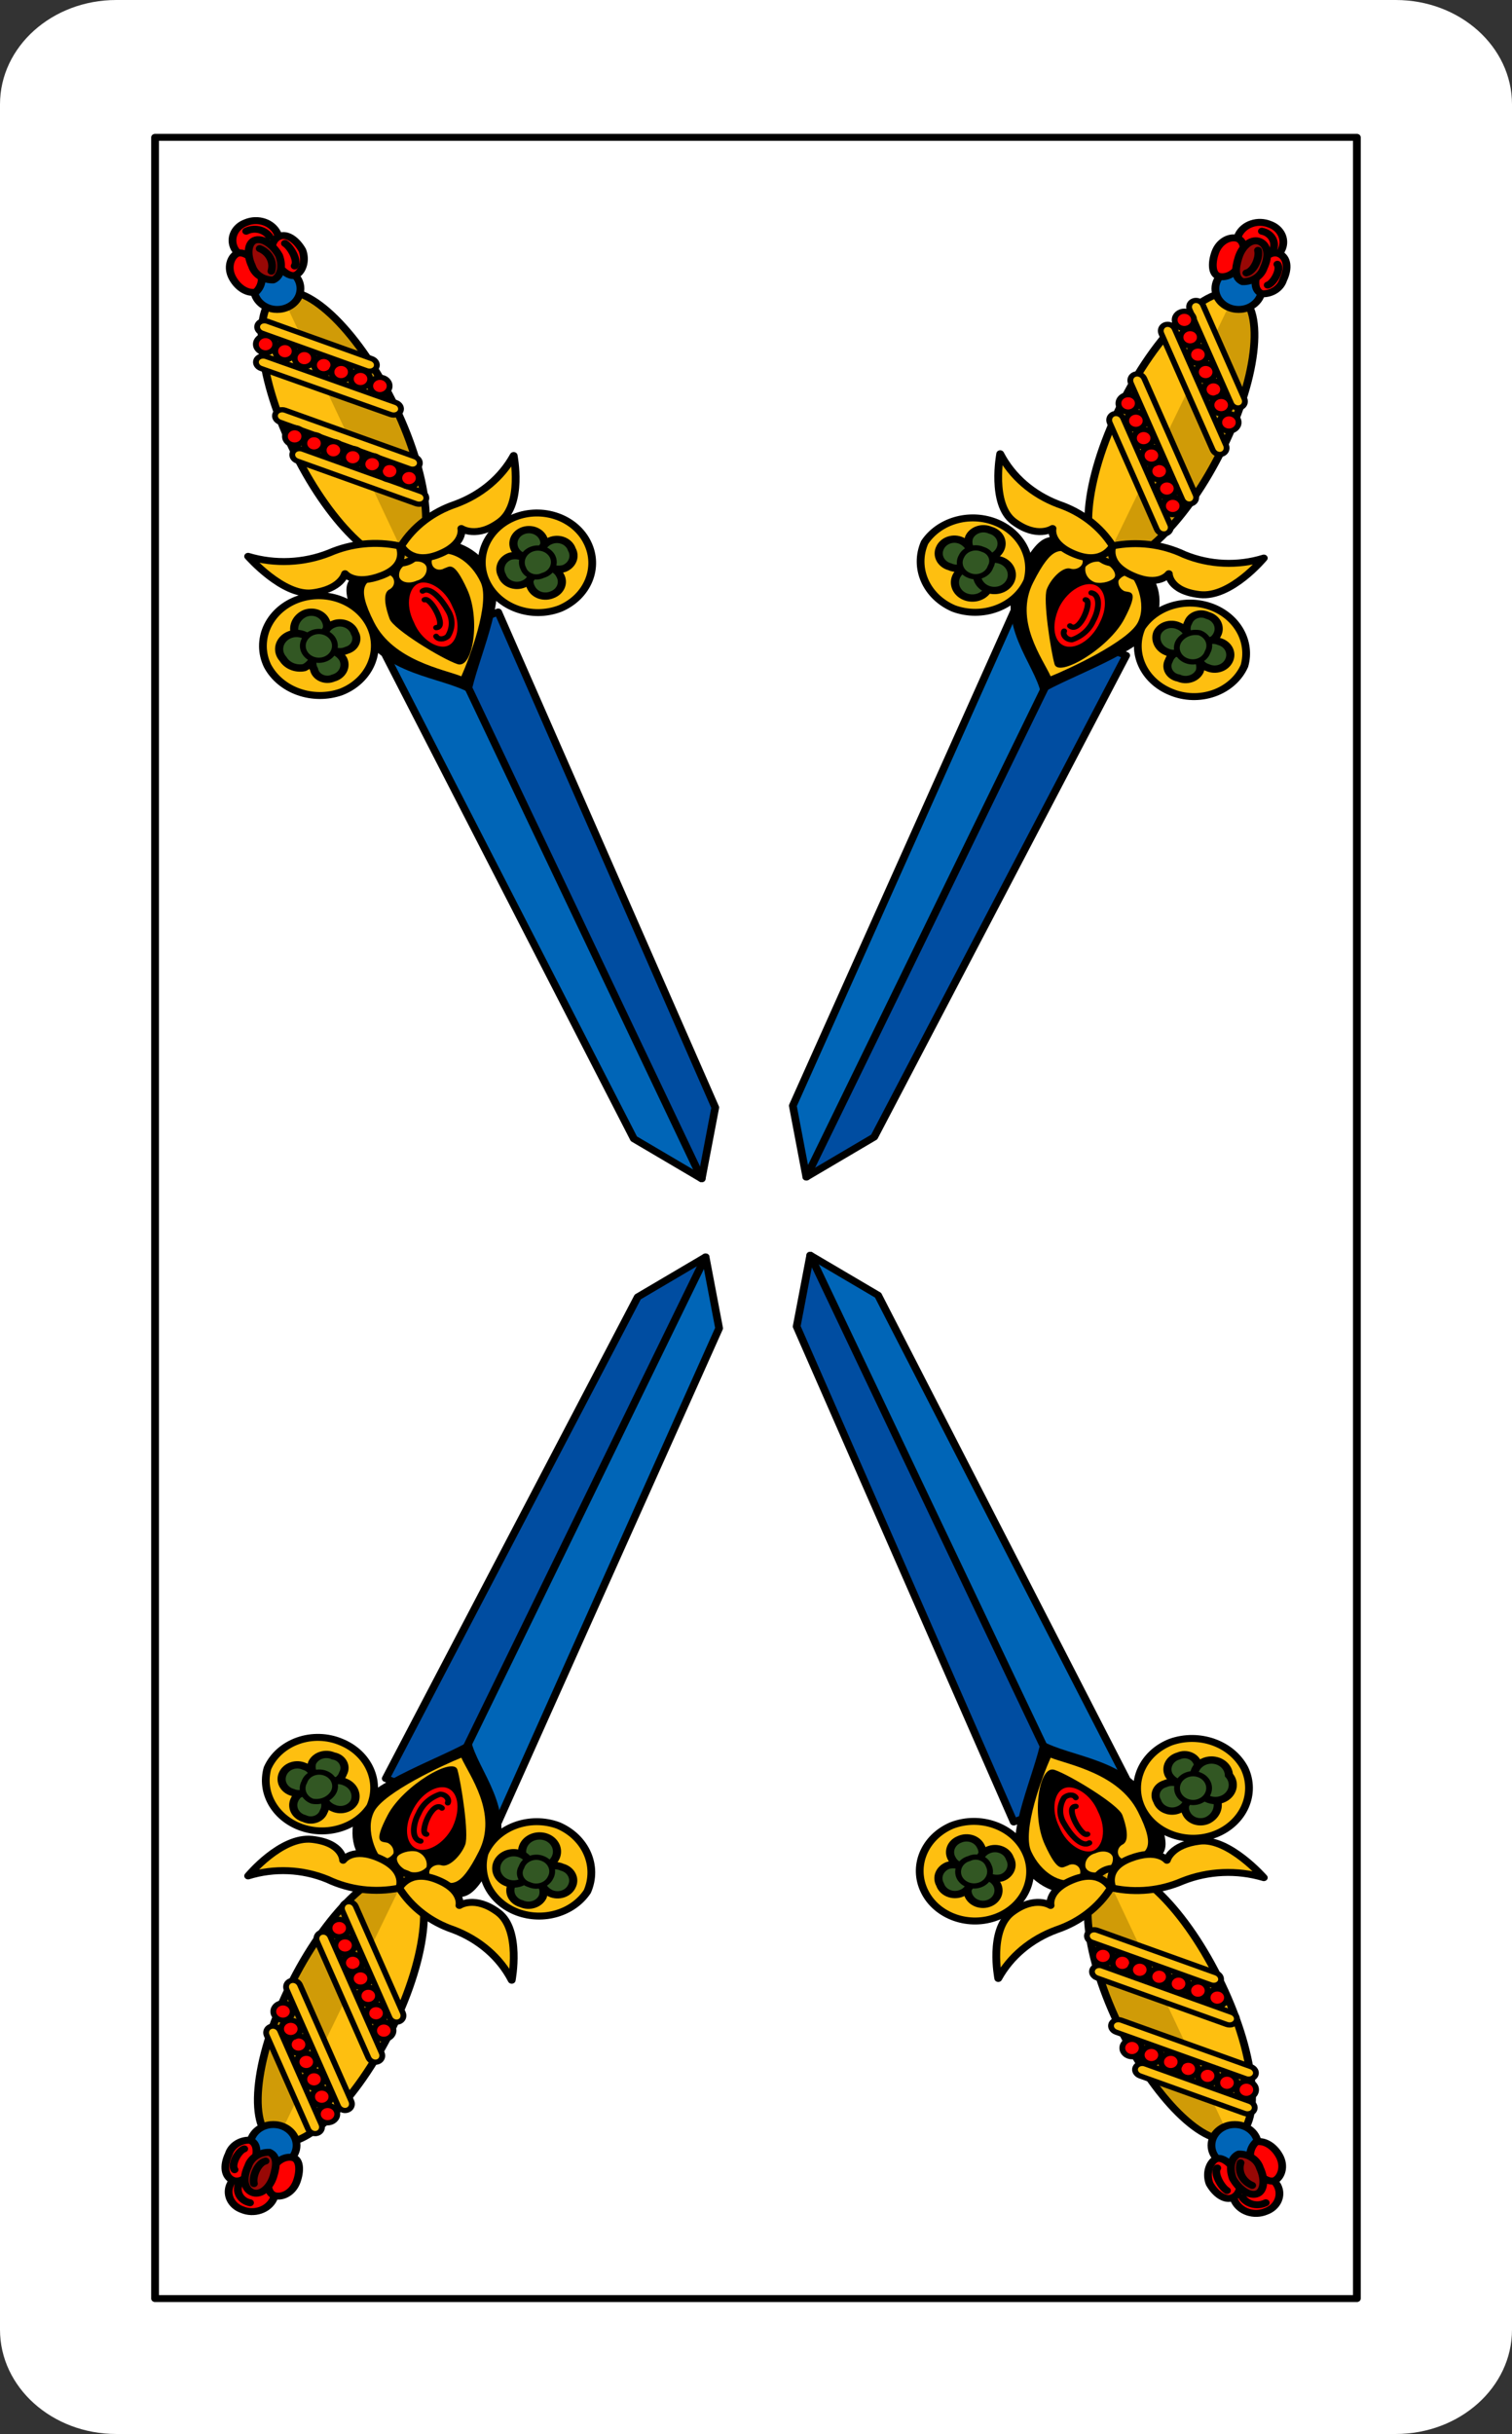 <?xml version="1.0" encoding="UTF-8"?>
<svg xmlns="http://www.w3.org/2000/svg" xmlns:xlink="http://www.w3.org/1999/xlink" width="261px" height="420px" viewBox="0 0 261 420" version="1.1">
<rect x="0" y="0" width="261" height="420" fill="#333333" stroke="none"/>
<g id="surface1">
<path style=" stroke:none;fill-rule:nonzero;fill:rgb(100%,100%,100%);fill-opacity:1;" d="M 20.078 0 L 240.922 0 C 252.012 0 261 8.059 261 18 L 261 402 C 261 411.941 252.012 420 240.922 420 L 20.078 420 C 8.988 420 0 411.941 0 402 L 0 18 C 0 8.059 8.988 0 20.078 0 Z M 20.078 0 "/>
<path style=" stroke:none;fill-rule:nonzero;fill:rgb(0%,39.608%,71.765%);fill-opacity:1;" d="M 123.473 191.102 L 121.129 203.398 L 109.418 196.5 L 66.59 113.102 L 85.996 105.602 Z M 123.473 191.102 "/>
<path style=" stroke:none;fill-rule:nonzero;fill:rgb(0%,30.196%,63.137%);fill-opacity:1;" d="M 123.473 191.102 L 121.129 203.398 L 76.293 109.5 L 85.996 105.602 Z M 123.473 191.102 "/>
<path style="fill:none;stroke-width:0.4;stroke-linecap:round;stroke-linejoin:round;stroke:rgb(0%,0%,0%);stroke-opacity:1;stroke-miterlimit:4;" d="M 36.9 63.701 L 36.199 67.799 L 32.7 65.5 L 19.9 37.701 L 25.7 35.201 Z M 36.9 63.701 " transform="matrix(3.346,0,0,3,0,0)"/>
<path style="fill-rule:nonzero;fill:rgb(0%,39.608%,71.765%);fill-opacity:1;stroke-width:0.4;stroke-linecap:round;stroke-linejoin:round;stroke:rgb(0%,0%,0%);stroke-opacity:1;stroke-miterlimit:4;" d="M 36.199 67.799 L 22.899 36.6 " transform="matrix(3.346,0,0,3,0,0)"/>
<path style=" stroke:none;fill-rule:nonzero;fill:rgb(0%,0%,0%);fill-opacity:1;" d="M 81.312 119.699 C 76.293 116.699 65.918 116.699 61.902 108.301 C 57.887 99.898 60.23 99.602 63.91 98.102 C 67.594 96.602 66.254 96 69.602 94.801 C 72.945 93.602 73.281 94.5 75.957 93.602 C 78.633 92.699 83.32 95.102 85.328 99.301 C 87.336 103.5 82.316 114.301 81.312 119.699 Z M 81.312 119.699 "/>
<path style="fill-rule:nonzero;fill:rgb(100%,0%,0%);fill-opacity:1;stroke-width:0.55;stroke-linecap:round;stroke-linejoin:round;stroke:rgb(0%,0%,0%);stroke-opacity:1;stroke-miterlimit:4;" d="M 23.6 34.799 C 23.199 33.701 22.2 33 21.5 33.299 C 20.8 33.6 20.6 34.799 21.1 35.9 C 21.5 37 22.5 37.701 23.199 37.4 C 23.9 37.1 24.099 35.9 23.6 34.799 Z M 23.6 34.799 " transform="matrix(3.346,0,0,3,0,0)"/>
<path style="fill:none;stroke-width:0.3;stroke-linecap:round;stroke-linejoin:round;stroke:rgb(0%,0%,0%);stroke-opacity:1;stroke-miterlimit:4;" d="M 22.5 36.1 C 23.1 36.1 22.2 34.299 21.9 34.5 M 22.5 36.6 C 22.601 36.799 22.899 36.799 23.1 36.6 C 23.368 36.135 23.368 35.564 23.1 35.1 C 22.8 34.5 22.2 33.701 21.8 34 " transform="matrix(3.346,0,0,3,0,0)"/>
<path style=" stroke:none;fill-rule:nonzero;fill:rgb(99.608%,74.902%,6.275%);fill-opacity:1;" d="M 79.637 116.699 C 76.625 115.5 67.926 114 64.582 107.398 C 61.234 100.801 63.242 100.199 65.918 99.301 C 66.262 99.094 66.695 99.043 67.086 99.16 C 67.48 99.277 67.789 99.551 67.926 99.898 C 68.211 100.566 67.93 101.32 67.258 101.699 C 65.918 102.301 66.59 105 67.258 106.801 C 67.926 108.602 76.293 113.699 78.969 114.602 C 81.645 115.5 82.984 106.801 80.641 101.699 C 78.301 96.602 77.629 97.801 76.625 98.102 C 76.281 98.305 75.852 98.359 75.461 98.242 C 75.066 98.125 74.758 97.852 74.621 97.5 C 74.336 96.832 74.617 96.082 75.289 95.699 C 77.965 94.801 81.312 96.898 82.984 100.5 C 84.656 104.102 80.977 113.699 79.637 116.699 Z M 71.941 100.199 C 70.605 100.801 69.266 100.5 68.93 99.602 C 68.715 98.531 69.438 97.492 70.605 97.199 C 71.941 96.602 73.281 96.898 73.617 97.801 C 73.832 98.867 73.109 99.906 71.941 100.199 Z M 71.941 100.199 "/>
<path style="fill-rule:nonzero;fill:rgb(99.608%,74.902%,6.275%);fill-opacity:1;stroke-width:0.4;stroke-linecap:butt;stroke-linejoin:miter;stroke:rgb(0%,0%,0%);stroke-opacity:1;stroke-miterlimit:4;" d="M 19.1 36 C 18.46 34.542 16.764 33.871 15.3 34.5 C 13.842 35.139 13.172 36.836 13.8 38.299 C 14.478 39.719 16.136 40.372 17.599 39.799 C 19.059 39.16 19.729 37.464 19.1 36 Z M 30.299 31.201 C 29.664 29.764 27.986 29.115 26.55 29.75 C 25.114 30.385 24.465 32.064 25.1 33.5 C 25.74 34.958 27.436 35.629 28.9 35 C 30.32 34.323 30.942 32.637 30.299 31.201 Z M 30.299 31.201 " transform="matrix(3.346,0,0,3,0,0)"/>
<path style="fill-rule:nonzero;fill:rgb(19.608%,34.118%,13.725%);fill-opacity:1;stroke-width:0.42;stroke-linecap:butt;stroke-linejoin:miter;stroke:rgb(0%,0%,0%);stroke-opacity:1;stroke-miterlimit:4;" d="M 17.2 39 C 17.003 39.098 16.772 39.098 16.576 38.999 C 16.378 38.901 16.239 38.716 16.2 38.5 C 16.099 38.302 16.085 38.072 16.161 37.863 C 16.237 37.655 16.396 37.487 16.6 37.4 C 17.037 37.301 17.487 37.505 17.7 37.9 C 17.797 38.111 17.797 38.353 17.701 38.564 C 17.605 38.775 17.422 38.934 17.2 39 Z M 16.3 36.799 C 16.102 36.901 15.872 36.915 15.663 36.84 C 15.454 36.763 15.287 36.604 15.201 36.4 C 15.101 35.962 15.306 35.513 15.7 35.299 C 15.897 35.199 16.129 35.185 16.338 35.26 C 16.545 35.337 16.713 35.496 16.8 35.701 C 16.897 35.91 16.897 36.154 16.801 36.365 C 16.705 36.576 16.522 36.734 16.3 36.799 Z M 16.3 36.799 " transform="matrix(3.346,0,0,3,0,0)"/>
<path style="fill-rule:nonzero;fill:rgb(19.608%,34.118%,13.725%);fill-opacity:1;stroke-width:0.42;stroke-linecap:butt;stroke-linejoin:miter;stroke:rgb(0%,0%,0%);stroke-opacity:1;stroke-miterlimit:4;" d="M 14.6 37.9 C 14.354 37.595 14.334 37.167 14.549 36.841 C 14.764 36.514 15.165 36.363 15.541 36.469 C 15.918 36.573 16.185 36.909 16.2 37.299 C 16.299 37.737 16.095 38.188 15.7 38.4 C 15.262 38.499 14.813 38.294 14.6 37.9 Z M 16.8 37 C 16.699 36.802 16.685 36.572 16.761 36.363 C 16.836 36.155 16.996 35.987 17.2 35.9 C 17.41 35.803 17.653 35.803 17.864 35.9 C 18.075 35.995 18.235 36.178 18.3 36.4 C 18.399 36.583 18.412 36.801 18.335 36.993 C 18.258 37.188 18.098 37.336 17.9 37.4 C 17.702 37.501 17.471 37.516 17.263 37.439 C 17.054 37.363 16.886 37.204 16.8 37 Z M 16.8 37 " transform="matrix(3.346,0,0,3,0,0)"/>
<path style="fill-rule:nonzero;fill:rgb(19.608%,34.118%,13.725%);fill-opacity:1;stroke-width:0.3;stroke-linecap:butt;stroke-linejoin:miter;stroke:rgb(0%,0%,0%);stroke-opacity:1;stroke-miterlimit:4;" d="M 17.2 36.799 C 17.006 36.385 16.514 36.207 16.101 36.4 C 15.686 36.594 15.506 37.086 15.7 37.5 C 15.893 37.914 16.385 38.094 16.8 37.9 C 17.214 37.707 17.393 37.215 17.2 36.799 Z M 17.2 36.799 " transform="matrix(3.346,0,0,3,0,0)"/>
<path style="fill-rule:nonzero;fill:rgb(19.608%,34.118%,13.725%);fill-opacity:1;stroke-width:0.42;stroke-linecap:butt;stroke-linejoin:miter;stroke:rgb(0%,0%,0%);stroke-opacity:1;stroke-miterlimit:4;" d="M 28.501 34.201 C 28.302 34.301 28.072 34.315 27.863 34.24 C 27.654 34.163 27.487 34.004 27.4 33.799 C 27.299 33.603 27.285 33.371 27.361 33.163 C 27.437 32.954 27.596 32.786 27.8 32.701 C 27.997 32.599 28.229 32.585 28.438 32.66 C 28.645 32.737 28.813 32.896 28.9 33.1 C 29.001 33.298 29.015 33.529 28.939 33.737 C 28.864 33.945 28.705 34.113 28.501 34.201 Z M 27.6 32 C 27.2 32.169 26.738 31.99 26.558 31.594 C 26.379 31.198 26.549 30.73 26.941 30.543 C 27.332 30.354 27.802 30.513 28 30.9 C 28.101 31.098 28.115 31.328 28.039 31.536 C 27.964 31.746 27.805 31.913 27.6 32 Z M 27.6 32 " transform="matrix(3.346,0,0,3,0,0)"/>
<path style="fill-rule:nonzero;fill:rgb(19.608%,34.118%,13.725%);fill-opacity:1;stroke-width:0.42;stroke-linecap:butt;stroke-linejoin:miter;stroke:rgb(0%,0%,0%);stroke-opacity:1;stroke-miterlimit:4;" d="M 25.9 33.1 C 25.799 32.902 25.785 32.672 25.861 32.464 C 25.937 32.254 26.096 32.087 26.3 32 C 26.74 31.859 27.216 32.076 27.4 32.5 C 27.501 32.698 27.515 32.928 27.439 33.137 C 27.364 33.345 27.205 33.513 27 33.6 C 26.789 33.697 26.548 33.697 26.336 33.6 C 26.125 33.505 25.966 33.322 25.9 33.1 Z M 28 32.201 C 27.899 32.003 27.885 31.772 27.961 31.562 C 28.037 31.354 28.196 31.186 28.4 31.1 C 28.61 31.004 28.853 31.003 29.064 31.099 C 29.275 31.195 29.434 31.378 29.5 31.6 C 29.601 31.798 29.615 32.029 29.54 32.237 C 29.464 32.445 29.305 32.613 29.101 32.701 C 28.659 32.841 28.184 32.625 28 32.201 Z M 28 32.201 " transform="matrix(3.346,0,0,3,0,0)"/>
<path style="fill-rule:nonzero;fill:rgb(19.608%,34.118%,13.725%);fill-opacity:1;stroke-width:0.3;stroke-linecap:butt;stroke-linejoin:miter;stroke:rgb(0%,0%,0%);stroke-opacity:1;stroke-miterlimit:4;" d="M 28.501 32 C 28.307 31.586 27.814 31.406 27.4 31.6 C 26.985 31.793 26.807 32.285 27 32.701 C 27.063 32.898 27.213 33.057 27.407 33.134 C 27.599 33.212 27.818 33.199 28 33.1 C 28.223 33.034 28.405 32.875 28.501 32.664 C 28.596 32.453 28.596 32.211 28.501 32 Z M 28.501 32 " transform="matrix(3.346,0,0,3,0,0)"/>
<path style=" stroke:none;fill-rule:nonzero;fill:rgb(99.608%,74.902%,6.275%);fill-opacity:1;" d="M 68.266 70.34 C 62.176 57.539 53.242 48.691 48.312 50.574 C 43.383 52.461 44.324 64.367 50.414 77.168 C 56.504 89.969 65.438 98.82 70.367 96.934 C 75.297 95.051 74.355 83.145 68.266 70.34 Z M 68.266 70.34 "/>
<path style=" stroke:none;fill-rule:nonzero;fill:rgb(81.569%,60.784%,2.745%);fill-opacity:1;" d="M 48.52 50.699 C 53.203 48.602 62.238 57.602 68.262 70.5 C 74.285 83.398 75.289 95.102 70.27 96.898 "/>
<path style="fill:none;stroke-width:0.4;stroke-linecap:round;stroke-linejoin:round;stroke:rgb(0%,0%,0%);stroke-opacity:1;stroke-miterlimit:4;" d="M 20.6 24.6 C 20.6 19.961 19.302 16.2 17.7 16.2 C 16.098 16.2 14.8 19.961 14.8 24.6 C 14.8 29.239 16.098 33 17.7 33 C 19.301 33 20.6 29.24 20.6 24.6 Z M 20.6 24.6 " transform="matrix(3.078,-1.177,1.313,2.759,-27.434,26.705)"/>
<path style="fill-rule:nonzero;fill:rgb(99.608%,74.902%,6.275%);fill-opacity:1;stroke-width:0.3;stroke-linecap:round;stroke-linejoin:round;stroke:rgb(0%,0%,0%);stroke-opacity:1;stroke-miterlimit:4;" d="M 13.4 19.5 L 19.2 19.5 C 19.421 19.5 19.601 19.666 19.6 19.87 C 19.6 20.074 19.421 20.24 19.2 20.24 L 13.4 20.24 C 13.179 20.24 13 20.075 13 19.87 C 13 19.666 13.18 19.5 13.4 19.5 Z M 13.4 19.5 " transform="matrix(3.107,1.114,-1.243,2.785,28.777,-13.796)"/>
<path style="fill-rule:nonzero;fill:rgb(99.608%,74.902%,6.275%);fill-opacity:1;stroke-width:0.3;stroke-linecap:round;stroke-linejoin:round;stroke:rgb(0%,0%,0%);stroke-opacity:1;stroke-miterlimit:4;" d="M 13.3 21.801 L 20.5 21.8 C 20.721 21.8 20.9 21.966 20.9 22.169 C 20.9 22.374 20.721 22.54 20.5 22.541 L 13.3 22.54 C 13.079 22.541 12.901 22.375 12.9 22.17 C 12.9 21.966 13.079 21.8 13.3 21.801 Z M 13.3 21.801 " transform="matrix(3.111,1.104,-1.232,2.789,31.44,-13.966)"/>
<path style="fill-rule:nonzero;fill:rgb(100%,0%,0%);fill-opacity:1;stroke-width:0.3;stroke-linecap:round;stroke-linejoin:round;stroke:rgb(0%,0%,0%);stroke-opacity:1;stroke-miterlimit:4;" d="M 14.2 19.799 C 14.2 20.076 13.976 20.299 13.7 20.299 C 13.424 20.299 13.2 20.076 13.2 19.799 C 13.2 19.523 13.424 19.299 13.7 19.299 C 13.976 19.299 14.2 19.523 14.2 19.799 Z M 14.2 19.799 " transform="matrix(3.346,0,0,3,0,0)"/>
<path style="fill-rule:nonzero;fill:rgb(100%,0%,0%);fill-opacity:1;stroke-width:0.3;stroke-linecap:round;stroke-linejoin:round;stroke:rgb(0%,0%,0%);stroke-opacity:1;stroke-miterlimit:4;" d="M 15.201 20.201 C 15.201 20.477 14.976 20.701 14.7 20.701 C 14.424 20.701 14.2 20.477 14.2 20.201 C 14.2 19.924 14.424 19.701 14.7 19.701 C 14.976 19.701 15.201 19.924 15.201 20.201 Z M 15.201 20.201 " transform="matrix(3.346,0,0,3,0,0)"/>
<path style="fill-rule:nonzero;fill:rgb(100%,0%,0%);fill-opacity:1;stroke-width:0.3;stroke-linecap:round;stroke-linejoin:round;stroke:rgb(0%,0%,0%);stroke-opacity:1;stroke-miterlimit:4;" d="M 16.2 20.6 C 16.2 20.876 15.976 21.1 15.7 21.1 C 15.423 21.1 15.201 20.876 15.201 20.6 C 15.201 20.324 15.423 20.1 15.7 20.1 C 15.976 20.1 16.2 20.324 16.2 20.6 Z M 16.2 20.6 " transform="matrix(3.346,0,0,3,0,0)"/>
<path style="fill-rule:nonzero;fill:rgb(100%,0%,0%);fill-opacity:1;stroke-width:0.3;stroke-linecap:round;stroke-linejoin:round;stroke:rgb(0%,0%,0%);stroke-opacity:1;stroke-miterlimit:4;" d="M 17.2 21 C 17.2 21.276 16.976 21.5 16.699 21.5 C 16.424 21.5 16.2 21.276 16.2 21 C 16.2 20.724 16.424 20.5 16.699 20.5 C 16.976 20.5 17.2 20.724 17.2 21 Z M 17.2 21 " transform="matrix(3.346,0,0,3,0,0)"/>
<path style="fill-rule:nonzero;fill:rgb(100%,0%,0%);fill-opacity:1;stroke-width:0.3;stroke-linecap:round;stroke-linejoin:round;stroke:rgb(0%,0%,0%);stroke-opacity:1;stroke-miterlimit:4;" d="M 18.1 21.4 C 18.1 21.676 17.876 21.9 17.599 21.9 C 17.324 21.9 17.1 21.676 17.1 21.4 C 17.1 21.124 17.324 20.9 17.599 20.9 C 17.876 20.9 18.1 21.124 18.1 21.4 Z M 18.1 21.4 " transform="matrix(3.346,0,0,3,0,0)"/>
<path style="fill-rule:nonzero;fill:rgb(100%,0%,0%);fill-opacity:1;stroke-width:0.3;stroke-linecap:round;stroke-linejoin:round;stroke:rgb(0%,0%,0%);stroke-opacity:1;stroke-miterlimit:4;" d="M 19.1 21.799 C 19.1 22.076 18.877 22.299 18.6 22.299 C 18.323 22.299 18.1 22.076 18.1 21.799 C 18.1 21.523 18.323 21.299 18.6 21.299 C 18.877 21.299 19.1 21.523 19.1 21.799 Z M 19.1 21.799 " transform="matrix(3.346,0,0,3,0,0)"/>
<path style="fill-rule:nonzero;fill:rgb(100%,0%,0%);fill-opacity:1;stroke-width:0.3;stroke-linecap:round;stroke-linejoin:round;stroke:rgb(0%,0%,0%);stroke-opacity:1;stroke-miterlimit:4;" d="M 20.1 22.201 C 20.1 22.477 19.876 22.701 19.6 22.701 C 19.324 22.701 19.1 22.477 19.1 22.201 C 19.1 21.924 19.324 21.701 19.6 21.701 C 19.876 21.701 20.1 21.924 20.1 22.201 Z M 20.1 22.201 " transform="matrix(3.346,0,0,3,0,0)"/>
<path style="fill-rule:nonzero;fill:rgb(99.608%,74.902%,6.275%);fill-opacity:1;stroke-width:0.3;stroke-linecap:round;stroke-linejoin:round;stroke:rgb(0%,0%,0%);stroke-opacity:1;stroke-miterlimit:4;" d="M 15.301 27.1 L 21.9 27.1 C 22.121 27.1 22.299 27.265 22.3 27.47 C 22.3 27.675 22.121 27.84 21.9 27.84 L 15.3 27.841 C 15.079 27.841 14.9 27.674 14.901 27.47 C 14.9 27.266 15.079 27.1 15.301 27.1 Z M 15.301 27.1 " transform="matrix(-3.107,-1.114,1.243,-2.785,85.669,179.431)"/>
<path style="fill-rule:nonzero;fill:rgb(99.608%,74.902%,6.275%);fill-opacity:1;stroke-width:0.3;stroke-linecap:round;stroke-linejoin:round;stroke:rgb(0%,0%,0%);stroke-opacity:1;stroke-miterlimit:4;" d="M 14.3 24.8 L 21.5 24.801 C 21.721 24.801 21.9 24.966 21.9 25.171 C 21.9 25.374 21.721 25.54 21.5 25.54 L 14.3 25.54 C 14.079 25.54 13.9 25.375 13.9 25.17 C 13.9 24.966 14.079 24.8 14.3 24.8 Z M 14.3 24.8 " transform="matrix(-3.107,-1.114,1.243,-2.785,84.298,165.874)"/>
<path style="fill-rule:nonzero;fill:rgb(100%,0%,0%);fill-opacity:1;stroke-width:0.3;stroke-linecap:round;stroke-linejoin:round;stroke:rgb(0%,0%,0%);stroke-opacity:1;stroke-miterlimit:4;" d="M 21.6 27.5 C 21.6 27.776 21.376 28 21.1 28 C 20.824 28 20.6 27.776 20.6 27.5 C 20.6 27.224 20.824 27 21.1 27 C 21.376 27 21.6 27.224 21.6 27.5 Z M 21.6 27.5 " transform="matrix(3.346,0,0,3,0,0)"/>
<path style="fill-rule:nonzero;fill:rgb(100%,0%,0%);fill-opacity:1;stroke-width:0.3;stroke-linecap:round;stroke-linejoin:round;stroke:rgb(0%,0%,0%);stroke-opacity:1;stroke-miterlimit:4;" d="M 20.6 27.1 C 20.6 27.376 20.377 27.6 20.1 27.6 C 19.823 27.6 19.6 27.376 19.6 27.1 C 19.6 26.824 19.823 26.6 20.1 26.6 C 20.377 26.6 20.6 26.824 20.6 27.1 Z M 20.6 27.1 " transform="matrix(3.346,0,0,3,0,0)"/>
<path style="fill-rule:nonzero;fill:rgb(100%,0%,0%);fill-opacity:1;stroke-width:0.3;stroke-linecap:round;stroke-linejoin:round;stroke:rgb(0%,0%,0%);stroke-opacity:1;stroke-miterlimit:4;" d="M 19.7 26.701 C 19.7 26.977 19.477 27.201 19.2 27.201 C 18.923 27.201 18.7 26.977 18.7 26.701 C 18.7 26.424 18.923 26.201 19.2 26.201 C 19.477 26.201 19.7 26.424 19.7 26.701 Z M 19.7 26.701 " transform="matrix(3.346,0,0,3,0,0)"/>
<path style="fill-rule:nonzero;fill:rgb(100%,0%,0%);fill-opacity:1;stroke-width:0.3;stroke-linecap:round;stroke-linejoin:round;stroke:rgb(0%,0%,0%);stroke-opacity:1;stroke-miterlimit:4;" d="M 18.7 26.299 C 18.7 26.576 18.476 26.799 18.2 26.799 C 17.924 26.799 17.7 26.576 17.7 26.299 C 17.7 26.023 17.924 25.799 18.2 25.799 C 18.476 25.799 18.7 26.023 18.7 26.299 Z M 18.7 26.299 " transform="matrix(3.346,0,0,3,0,0)"/>
<path style="fill-rule:nonzero;fill:rgb(100%,0%,0%);fill-opacity:1;stroke-width:0.3;stroke-linecap:round;stroke-linejoin:round;stroke:rgb(0%,0%,0%);stroke-opacity:1;stroke-miterlimit:4;" d="M 17.7 25.9 C 17.7 26.176 17.476 26.4 17.2 26.4 C 16.924 26.4 16.699 26.176 16.699 25.9 C 16.699 25.624 16.924 25.4 17.2 25.4 C 17.476 25.4 17.7 25.624 17.7 25.9 Z M 17.7 25.9 " transform="matrix(3.346,0,0,3,0,0)"/>
<path style="fill-rule:nonzero;fill:rgb(100%,0%,0%);fill-opacity:1;stroke-width:0.3;stroke-linecap:round;stroke-linejoin:round;stroke:rgb(0%,0%,0%);stroke-opacity:1;stroke-miterlimit:4;" d="M 16.699 25.5 C 16.699 25.776 16.476 26 16.2 26 C 15.924 26 15.7 25.776 15.7 25.5 C 15.7 25.224 15.924 25 16.2 25 C 16.476 25 16.699 25.224 16.699 25.5 Z M 16.699 25.5 " transform="matrix(3.346,0,0,3,0,0)"/>
<path style="fill-rule:nonzero;fill:rgb(100%,0%,0%);fill-opacity:1;stroke-width:0.3;stroke-linecap:round;stroke-linejoin:round;stroke:rgb(0%,0%,0%);stroke-opacity:1;stroke-miterlimit:4;" d="M 15.7 25.1 C 15.7 25.376 15.476 25.6 15.201 25.6 C 14.924 25.6 14.7 25.376 14.7 25.1 C 14.7 24.824 14.924 24.6 15.201 24.6 C 15.476 24.6 15.7 24.824 15.7 25.1 Z M 15.7 25.1 " transform="matrix(3.346,0,0,3,0,0)"/>
<path style="fill-rule:nonzero;fill:rgb(0%,39.608%,71.765%);fill-opacity:1;stroke-width:0.4;stroke-linecap:round;stroke-linejoin:round;stroke:rgb(0%,0%,0%);stroke-opacity:1;stroke-miterlimit:4;" d="M 15.501 16.6 C 15.501 17.263 14.962 17.799 14.3 17.799 C 13.637 17.799 13.1 17.263 13.1 16.6 C 13.1 15.938 13.637 15.4 14.3 15.4 C 14.962 15.4 15.501 15.938 15.501 16.6 Z M 15.501 16.6 " transform="matrix(3.346,0,0,3,0,0)"/>
<path style="fill-rule:nonzero;fill:rgb(100%,0%,0%);fill-opacity:1;stroke-width:0.4;stroke-linecap:round;stroke-linejoin:round;stroke:rgb(0%,0%,0%);stroke-opacity:1;stroke-miterlimit:4;" d="M 14.3 13.4 C 14.17 13.107 13.926 12.878 13.626 12.766 C 13.325 12.652 12.992 12.665 12.7 12.799 C 12.414 12.91 12.186 13.134 12.072 13.419 C 11.958 13.703 11.968 14.023 12.1 14.299 C 12.405 14.878 13.069 15.169 13.7 15 C 13.993 14.87 14.222 14.626 14.334 14.326 C 14.448 14.025 14.435 13.691 14.3 13.4 Z M 14.3 13.4 " transform="matrix(3.346,0,0,3,0,0)"/>
<path style="fill-rule:nonzero;fill:rgb(100%,0%,0%);fill-opacity:1;stroke-width:0.4;stroke-linecap:round;stroke-linejoin:round;stroke:rgb(0%,0%,0%);stroke-opacity:1;stroke-miterlimit:4;" d="M 13.3 15.4 C 13.1 14.799 12.5 14.4 12.2 14.6 C 11.9 14.799 11.7 15.4 12 16 C 12.3 16.6 12.8 16.9 13.2 16.799 C 13.565 16.418 13.607 15.829 13.3 15.4 Z M 15.6 14.4 C 15.3 13.799 14.8 13.4 14.4 13.6 C 14 13.799 13.9 14.4 14.2 15 C 14.5 15.6 15 16 15.3 15.799 C 15.6 15.6 15.801 15 15.6 14.4 Z M 15.6 14.4 " transform="matrix(3.346,0,0,3,0,0)"/>
<path style="fill:none;stroke-width:0.4;stroke-linecap:round;stroke-linejoin:round;stroke:rgb(0%,0%,0%);stroke-opacity:1;stroke-miterlimit:4;" d="M 12.7 13.299 C 13.117 13.065 13.643 13.198 13.9 13.6 M 15.201 15.299 C 15.4 15 15 14.201 14.7 14 " transform="matrix(3.346,0,0,3,0,0)"/>
<path style="fill-rule:nonzero;fill:rgb(59.608%,3.137%,1.961%);fill-opacity:1;stroke-width:0.4;stroke-linecap:round;stroke-linejoin:round;stroke:rgb(0%,0%,0%);stroke-opacity:1;stroke-miterlimit:4;" d="M 14.4 14.701 C 14.1 14.1 13.6 13.701 13.2 13.799 C 12.8 13.9 12.7 14.6 13 15.299 C 13.138 15.789 13.593 16.12 14.1 16.1 C 14.5 15.9 14.6 15.299 14.4 14.701 Z M 14.4 14.701 " transform="matrix(3.346,0,0,3,0,0)"/>
<path style="fill:none;stroke-width:0.4;stroke-linecap:round;stroke-linejoin:round;stroke:rgb(0%,0%,0%);stroke-opacity:1;stroke-miterlimit:4;" d="M 14 15.6 C 14.148 15.078 13.893 14.526 13.4 14.299 " transform="matrix(3.346,0,0,3,0,0)"/>
<path style="fill-rule:nonzero;fill:rgb(99.608%,74.902%,6.275%);fill-opacity:1;stroke-width:0.4;stroke-linecap:round;stroke-linejoin:round;stroke:rgb(0%,0%,0%);stroke-opacity:1;stroke-miterlimit:4;" d="M 20.6 31.4 C 19.39 31.115 18.118 31.257 16.999 31.799 C 15.674 32.389 14.176 32.461 12.8 32 C 12.8 32 14.6 34.299 16.101 34.1 C 17.599 33.9 17.8 33 17.8 33 C 17.8 33 18.3 33.701 19.7 33.1 C 21.1 32.5 20.6 31.4 20.6 31.4 Z M 20.7 31.4 C 21.322 30.296 22.313 29.447 23.499 29 C 24.808 28.464 25.875 27.467 26.5 26.201 C 26.5 26.201 27 29 25.8 30 C 24.6 31 23.799 30.4 23.799 30.4 C 23.799 30.4 24 31.299 22.601 31.9 C 21.2 32.5 20.7 31.4 20.7 31.4 Z M 20.7 31.4 " transform="matrix(3.346,0,0,3,0,0)"/>
<path style=" stroke:none;fill-rule:nonzero;fill:rgb(0%,39.608%,71.765%);fill-opacity:1;" d="M 110.09 223.801 L 121.801 216.898 L 124.141 229.199 L 85.996 314.398 L 66.59 306.898 Z M 110.09 223.801 "/>
<path style=" stroke:none;fill-rule:nonzero;fill:rgb(0%,30.196%,63.137%);fill-opacity:1;" d="M 110.09 223.801 L 121.801 216.898 L 76.293 310.5 L 66.59 306.898 Z M 110.09 223.801 "/>
<path style="fill:none;stroke-width:0.4;stroke-linecap:round;stroke-linejoin:round;stroke:rgb(0%,0%,0%);stroke-opacity:1;stroke-miterlimit:4;" d="M 32.9 74.6 L 36.4 72.299 L 37.099 76.4 L 25.7 104.799 L 19.9 102.299 Z M 32.9 74.6 " transform="matrix(3.346,0,0,3,0,0)"/>
<path style="fill-rule:nonzero;fill:rgb(0%,39.608%,71.765%);fill-opacity:1;stroke-width:0.4;stroke-linecap:round;stroke-linejoin:round;stroke:rgb(0%,0%,0%);stroke-opacity:1;stroke-miterlimit:4;" d="M 36.4 72.299 L 22.8 103.4 " transform="matrix(3.346,0,0,3,0,0)"/>
<path style=" stroke:none;fill-rule:nonzero;fill:rgb(0%,0%,0%);fill-opacity:1;" d="M 81.312 300.301 C 82.316 305.398 89.344 312.301 85.328 320.699 C 81.312 329.102 79.305 327.602 75.957 326.398 C 72.613 325.199 72.613 326.398 69.266 324.898 C 65.918 323.398 66.254 322.801 63.578 321.602 C 60.898 320.398 59.895 315.898 61.902 311.699 C 63.91 307.5 76.293 303.301 81.312 300.301 Z M 81.312 300.301 "/>
<path style="fill-rule:nonzero;fill:rgb(100%,0%,0%);fill-opacity:1;stroke-width:0.55;stroke-linecap:round;stroke-linejoin:round;stroke:rgb(0%,0%,0%);stroke-opacity:1;stroke-miterlimit:4;" d="M 21 104.1 C 20.5 105.201 20.7 106.299 21.401 106.6 C 22.1 106.9 23.1 106.299 23.6 105.201 C 24.099 104 23.9 102.9 23.199 102.6 C 22.5 102.299 21.5 102.9 21 104.1 Z M 21 104.1 " transform="matrix(3.346,0,0,3,0,0)"/>
<path style="fill:none;stroke-width:0.3;stroke-linecap:round;stroke-linejoin:round;stroke:rgb(0%,0%,0%);stroke-opacity:1;stroke-miterlimit:4;" d="M 22.8 104 C 22.301 103.5 21.6 105.5 22.001 105.5 M 23.1 103.701 C 23.199 103.5 23 103.201 22.7 103.201 C 22.193 103.393 21.793 103.793 21.6 104.299 C 21.3 104.9 21.2 105.799 21.701 105.9 " transform="matrix(3.346,0,0,3,0,0)"/>
<path style=" stroke:none;fill-rule:nonzero;fill:rgb(99.608%,74.902%,6.275%);fill-opacity:1;" d="M 79.637 303.301 C 80.977 306.301 85.996 312.898 82.648 319.5 C 79.305 326.102 77.965 325.199 75.289 324.301 C 74.84 324.254 74.445 324.008 74.242 323.645 C 74.039 323.281 74.055 322.852 74.285 322.5 C 74.711 321.898 75.551 321.648 76.293 321.898 C 77.629 322.199 79.637 320.102 80.309 318.301 C 80.977 316.5 79.637 307.801 78.969 305.398 C 78.301 303 69.602 308.102 66.922 313.199 C 64.246 318.301 65.918 317.699 66.922 318 C 67.637 318.359 68.031 319.074 67.926 319.801 C 67.594 320.398 66.59 321 65.918 320.699 C 65.25 320.398 62.906 315.898 64.582 312.602 C 66.254 309.301 76.625 304.5 79.637 303.301 Z M 71.941 319.5 C 73.156 319.914 73.863 321.055 73.617 322.199 C 72.805 323.094 71.402 323.348 70.27 322.801 C 68.93 322.199 68.262 321 68.598 320.398 C 68.93 319.801 70.605 319.199 71.941 319.5 Z M 71.941 319.5 "/>
<path style="fill-rule:nonzero;fill:rgb(99.608%,74.902%,6.275%);fill-opacity:1;stroke-width:0.4;stroke-linecap:butt;stroke-linejoin:miter;stroke:rgb(0%,0%,0%);stroke-opacity:1;stroke-miterlimit:4;" d="M 25 106.6 C 24.647 107.995 25.371 109.438 26.699 109.99 C 28.029 110.54 29.562 110.035 30.299 108.799 C 30.873 107.336 30.219 105.678 28.801 105 C 28.084 104.704 27.279 104.707 26.566 105.007 C 25.852 105.307 25.288 105.882 25 106.6 Z M 13.8 101.701 C 13.447 103.095 14.171 104.538 15.499 105.09 C 16.829 105.641 18.361 105.134 19.1 103.9 C 19.663 102.464 19.005 100.839 17.599 100.201 C 16.9 99.87 16.095 99.842 15.376 100.126 C 14.655 100.411 14.085 100.98 13.8 101.701 Z M 13.8 101.701 " transform="matrix(3.346,0,0,3,0,0)"/>
<path style="fill-rule:nonzero;fill:rgb(19.608%,34.118%,13.725%);fill-opacity:1;stroke-width:0.42;stroke-linecap:butt;stroke-linejoin:miter;stroke:rgb(0%,0%,0%);stroke-opacity:1;stroke-miterlimit:4;" d="M 28.4 105.799 C 28.702 106.043 28.815 106.453 28.678 106.816 C 28.541 107.18 28.188 107.415 27.8 107.4 C 27.409 107.384 27.073 107.118 26.968 106.742 C 26.863 106.365 27.013 105.964 27.34 105.749 C 27.667 105.534 28.095 105.555 28.4 105.799 Z M 27.5 108 C 27.925 108.184 28.141 108.659 28 109.1 C 27.913 109.305 27.745 109.464 27.537 109.539 C 27.328 109.615 27.097 109.6 26.9 109.5 C 26.678 109.434 26.495 109.275 26.399 109.064 C 26.304 108.853 26.304 108.611 26.4 108.4 C 26.487 108.195 26.655 108.036 26.863 107.961 C 27.072 107.885 27.303 107.9 27.5 108 Z M 27.5 108 " transform="matrix(3.346,0,0,3,0,0)"/>
<path style="fill-rule:nonzero;fill:rgb(19.608%,34.118%,13.725%);fill-opacity:1;stroke-width:0.42;stroke-linecap:butt;stroke-linejoin:miter;stroke:rgb(0%,0%,0%);stroke-opacity:1;stroke-miterlimit:4;" d="M 29.5 108.5 C 29.413 108.704 29.245 108.863 29.038 108.939 C 28.829 109.016 28.597 109.001 28.4 108.9 C 28.006 108.688 27.801 108.237 27.901 107.799 C 27.987 107.595 28.155 107.436 28.363 107.361 C 28.572 107.285 28.802 107.299 29 107.4 C 29.222 107.466 29.405 107.625 29.501 107.836 C 29.597 108.047 29.597 108.289 29.5 108.5 Z M 27.4 107.5 C 27.385 107.891 27.118 108.227 26.742 108.332 C 26.365 108.436 25.964 108.286 25.749 107.96 C 25.534 107.633 25.554 107.204 25.8 106.9 C 26.043 106.598 26.453 106.486 26.817 106.622 C 27.18 106.758 27.415 107.112 27.4 107.5 Z M 27.4 107.5 " transform="matrix(3.346,0,0,3,0,0)"/>
<path style="fill-rule:nonzero;fill:rgb(19.608%,34.118%,13.725%);fill-opacity:1;stroke-width:0.3;stroke-linecap:butt;stroke-linejoin:miter;stroke:rgb(0%,0%,0%);stroke-opacity:1;stroke-miterlimit:4;" d="M 26.9 107.4 C 26.801 107.583 26.788 107.801 26.865 107.993 C 26.942 108.188 27.102 108.336 27.3 108.4 C 27.498 108.501 27.729 108.516 27.937 108.439 C 28.146 108.363 28.314 108.204 28.4 108 C 28.501 107.802 28.515 107.572 28.439 107.363 C 28.364 107.155 28.204 106.987 28 106.9 C 27.79 106.803 27.547 106.803 27.335 106.9 C 27.125 106.995 26.965 107.178 26.9 107.4 Z M 26.9 107.4 " transform="matrix(3.346,0,0,3,0,0)"/>
<path style="fill-rule:nonzero;fill:rgb(19.608%,34.118%,13.725%);fill-opacity:1;stroke-width:0.42;stroke-linecap:butt;stroke-linejoin:miter;stroke:rgb(0%,0%,0%);stroke-opacity:1;stroke-miterlimit:4;" d="M 17.2 101 C 17.416 101.04 17.601 101.178 17.699 101.375 C 17.798 101.572 17.798 101.803 17.7 102 C 17.635 102.223 17.475 102.405 17.264 102.501 C 17.053 102.596 16.81 102.596 16.6 102.5 C 16.206 102.286 16.001 101.837 16.101 101.4 C 16.187 101.195 16.354 101.036 16.563 100.961 C 16.772 100.885 17.002 100.9 17.2 101 Z M 16.3 103.1 C 16.504 103.186 16.663 103.354 16.739 103.562 C 16.815 103.772 16.801 104.003 16.699 104.201 C 16.636 104.398 16.487 104.557 16.294 104.634 C 16.101 104.712 15.883 104.699 15.7 104.6 C 15.477 104.534 15.295 104.375 15.199 104.164 C 15.104 103.953 15.104 103.711 15.201 103.5 C 15.287 103.296 15.454 103.137 15.663 103.061 C 15.872 102.984 16.102 102.999 16.3 103.1 Z M 16.3 103.1 " transform="matrix(3.346,0,0,3,0,0)"/>
<path style="fill-rule:nonzero;fill:rgb(19.608%,34.118%,13.725%);fill-opacity:1;stroke-width:0.42;stroke-linecap:butt;stroke-linejoin:miter;stroke:rgb(0%,0%,0%);stroke-opacity:1;stroke-miterlimit:4;" d="M 18.3 103.6 C 18.214 103.805 18.045 103.964 17.836 104.039 C 17.629 104.115 17.398 104.1 17.2 104 C 16.775 103.816 16.559 103.341 16.699 102.9 C 16.787 102.695 16.954 102.536 17.163 102.461 C 17.372 102.385 17.602 102.4 17.8 102.5 C 18.224 102.684 18.441 103.159 18.3 103.6 Z M 16.101 102.6 C 16.06 102.816 15.921 103.001 15.725 103.099 C 15.529 103.198 15.296 103.198 15.1 103.1 C 14.878 103.034 14.695 102.875 14.599 102.664 C 14.504 102.453 14.504 102.211 14.6 102 C 14.687 101.796 14.855 101.637 15.063 101.561 C 15.272 101.484 15.503 101.499 15.7 101.6 C 15.899 101.664 16.057 101.812 16.134 102.007 C 16.211 102.199 16.2 102.417 16.101 102.6 Z M 16.101 102.6 " transform="matrix(3.346,0,0,3,0,0)"/>
<path style="fill-rule:nonzero;fill:rgb(19.608%,34.118%,13.725%);fill-opacity:1;stroke-width:0.3;stroke-linecap:butt;stroke-linejoin:miter;stroke:rgb(0%,0%,0%);stroke-opacity:1;stroke-miterlimit:4;" d="M 15.7 102.5 C 15.599 102.698 15.585 102.928 15.66 103.137 C 15.736 103.345 15.896 103.513 16.101 103.6 C 16.537 103.699 16.987 103.495 17.2 103.1 C 17.301 102.902 17.315 102.672 17.239 102.464 C 17.163 102.254 17.004 102.087 16.8 102 C 16.59 101.904 16.347 101.904 16.136 101.999 C 15.925 102.095 15.766 102.277 15.7 102.5 Z M 15.7 102.5 " transform="matrix(3.346,0,0,3,0,0)"/>
<path style=" stroke:none;fill-rule:nonzero;fill:rgb(99.608%,74.902%,6.275%);fill-opacity:1;" d="M 70.121 323.316 C 65.211 321.395 56.191 330.172 49.977 342.926 C 43.762 355.68 42.707 367.578 47.617 369.5 C 52.527 371.426 61.547 362.645 67.762 349.891 C 73.977 337.141 75.035 325.242 70.121 323.316 Z M 70.121 323.316 "/>
<path style=" stroke:none;fill-rule:nonzero;fill:rgb(81.569%,60.784%,2.745%);fill-opacity:1;" d="M 47.852 369.301 C 42.832 367.199 44.168 355.5 50.191 342.602 C 56.215 329.699 65.25 321.301 70.27 323.102 "/>
<path style="fill:none;stroke-width:0.4;stroke-linecap:round;stroke-linejoin:round;stroke:rgb(0%,0%,0%);stroke-opacity:1;stroke-miterlimit:4;" d="M 26 115.399 C 26 113.798 22.239 112.5 17.6 112.5 C 12.961 112.5 9.2 113.799 9.201 115.4 C 9.2 117.001 12.961 118.3 17.6 118.3 C 22.239 118.3 26 117.002 26 115.399 Z M 26 115.399 " transform="matrix(1.34,-2.749,3.066,1.201,-318.557,256.193)"/>
<path style="fill-rule:nonzero;fill:rgb(99.608%,74.902%,6.275%);fill-opacity:1;stroke-width:0.3;stroke-linecap:round;stroke-linejoin:round;stroke:rgb(0%,0%,0%);stroke-opacity:1;stroke-miterlimit:4;" d="M 12.299 119.3 L 18.1 119.3 C 18.321 119.3 18.501 119.466 18.5 119.67 C 18.5 119.874 18.321 120.04 18.099 120.04 L 12.3 120.041 C 12.079 120.04 11.9 119.875 11.899 119.67 C 11.9 119.466 12.079 119.3 12.299 119.3 Z M 12.299 119.3 " transform="matrix(-1.232,-2.789,3.111,-1.104,-302.805,533.402)"/>
<path style="fill-rule:nonzero;fill:rgb(99.608%,74.902%,6.275%);fill-opacity:1;stroke-width:0.3;stroke-linecap:round;stroke-linejoin:round;stroke:rgb(0%,0%,0%);stroke-opacity:1;stroke-miterlimit:4;" d="M 12.8 117.3 L 20 117.3 C 20.221 117.3 20.4 117.466 20.4 117.669 C 20.4 117.874 20.221 118.04 20 118.04 L 12.8 118.04 C 12.579 118.039 12.4 117.875 12.4 117.67 C 12.4 117.465 12.579 117.3 12.8 117.3 Z M 12.8 117.3 " transform="matrix(-1.232,-2.789,3.111,-1.104,-290.798,528.598)"/>
<path style="fill-rule:nonzero;fill:rgb(100%,0%,0%);fill-opacity:1;stroke-width:0.3;stroke-linecap:round;stroke-linejoin:round;stroke:rgb(0%,0%,0%);stroke-opacity:1;stroke-miterlimit:4;" d="M 17.4 121.6 C 17.4 121.876 17.176 122.1 16.9 122.1 C 16.624 122.1 16.399 121.876 16.399 121.6 C 16.399 121.324 16.624 121.1 16.9 121.1 C 17.176 121.1 17.4 121.324 17.4 121.6 Z M 17.4 121.6 " transform="matrix(3.346,0,0,3,0,0)"/>
<path style="fill-rule:nonzero;fill:rgb(100%,0%,0%);fill-opacity:1;stroke-width:0.3;stroke-linecap:round;stroke-linejoin:round;stroke:rgb(0%,0%,0%);stroke-opacity:1;stroke-miterlimit:4;" d="M 17.1 120.6 C 17.1 120.876 16.876 121.1 16.6 121.1 C 16.324 121.1 16.101 120.876 16.101 120.6 C 16.101 120.324 16.324 120.1 16.6 120.1 C 16.876 120.1 17.1 120.324 17.1 120.6 Z M 17.1 120.6 " transform="matrix(3.346,0,0,3,0,0)"/>
<path style="fill-rule:nonzero;fill:rgb(100%,0%,0%);fill-opacity:1;stroke-width:0.3;stroke-linecap:round;stroke-linejoin:round;stroke:rgb(0%,0%,0%);stroke-opacity:1;stroke-miterlimit:4;" d="M 16.699 119.6 C 16.699 119.876 16.476 120.1 16.2 120.1 C 15.924 120.1 15.7 119.876 15.7 119.6 C 15.7 119.324 15.924 119.1 16.2 119.1 C 16.476 119.1 16.699 119.324 16.699 119.6 Z M 16.699 119.6 " transform="matrix(3.346,0,0,3,0,0)"/>
<path style="fill-rule:nonzero;fill:rgb(100%,0%,0%);fill-opacity:1;stroke-width:0.3;stroke-linecap:round;stroke-linejoin:round;stroke:rgb(0%,0%,0%);stroke-opacity:1;stroke-miterlimit:4;" d="M 16.3 118.6 C 16.3 118.876 16.076 119.1 15.801 119.1 C 15.524 119.1 15.3 118.876 15.3 118.6 C 15.3 118.324 15.524 118.1 15.801 118.1 C 16.076 118.1 16.3 118.324 16.3 118.6 Z M 16.3 118.6 " transform="matrix(3.346,0,0,3,0,0)"/>
<path style="fill-rule:nonzero;fill:rgb(100%,0%,0%);fill-opacity:1;stroke-width:0.3;stroke-linecap:round;stroke-linejoin:round;stroke:rgb(0%,0%,0%);stroke-opacity:1;stroke-miterlimit:4;" d="M 15.9 117.6 C 15.9 117.876 15.676 118.1 15.4 118.1 C 15.123 118.1 14.901 117.876 14.901 117.6 C 14.901 117.324 15.123 117.1 15.4 117.1 C 15.676 117.1 15.9 117.324 15.9 117.6 Z M 15.9 117.6 " transform="matrix(3.346,0,0,3,0,0)"/>
<path style="fill-rule:nonzero;fill:rgb(100%,0%,0%);fill-opacity:1;stroke-width:0.3;stroke-linecap:round;stroke-linejoin:round;stroke:rgb(0%,0%,0%);stroke-opacity:1;stroke-miterlimit:4;" d="M 15.501 116.701 C 15.501 116.977 15.276 117.201 15 117.201 C 14.724 117.201 14.5 116.977 14.5 116.701 C 14.5 116.424 14.724 116.201 15 116.201 C 15.276 116.201 15.501 116.424 15.501 116.701 Z M 15.501 116.701 " transform="matrix(3.346,0,0,3,0,0)"/>
<path style="fill-rule:nonzero;fill:rgb(100%,0%,0%);fill-opacity:1;stroke-width:0.3;stroke-linecap:round;stroke-linejoin:round;stroke:rgb(0%,0%,0%);stroke-opacity:1;stroke-miterlimit:4;" d="M 15.1 115.701 C 15.1 115.977 14.876 116.201 14.6 116.201 C 14.324 116.201 14.1 115.977 14.1 115.701 C 14.1 115.424 14.324 115.201 14.6 115.201 C 14.876 115.201 15.1 115.424 15.1 115.701 Z M 15.1 115.701 " transform="matrix(3.346,0,0,3,0,0)"/>
<path style="fill-rule:nonzero;fill:rgb(99.608%,74.902%,6.275%);fill-opacity:1;stroke-width:0.3;stroke-linecap:round;stroke-linejoin:round;stroke:rgb(0%,0%,0%);stroke-opacity:1;stroke-miterlimit:4;" d="M 15.899 112.4 L 22.5 112.4 C 22.721 112.4 22.901 112.566 22.9 112.77 C 22.9 112.975 22.721 113.14 22.499 113.14 L 15.901 113.14 C 15.679 113.14 15.5 112.974 15.5 112.769 C 15.499 112.566 15.68 112.4 15.899 112.4 Z M 15.899 112.4 " transform="matrix(1.232,2.789,-3.111,1.104,391.503,160.496)"/>
<path style="fill-rule:nonzero;fill:rgb(99.608%,74.902%,6.275%);fill-opacity:1;stroke-width:0.3;stroke-linecap:round;stroke-linejoin:round;stroke:rgb(0%,0%,0%);stroke-opacity:1;stroke-miterlimit:4;" d="M 14.4 114.4 L 21.599 114.4 C 21.821 114.4 22 114.565 22 114.77 C 22.001 114.975 21.82 115.139 21.6 115.14 L 14.4 115.139 C 14.18 115.14 14 114.975 14 114.77 C 14 114.565 14.178 114.4 14.4 114.4 Z M 14.4 114.4 " transform="matrix(1.232,2.789,-3.111,1.104,395.177,167.709)"/>
<path style="fill-rule:nonzero;fill:rgb(100%,0%,0%);fill-opacity:1;stroke-width:0.3;stroke-linecap:round;stroke-linejoin:round;stroke:rgb(0%,0%,0%);stroke-opacity:1;stroke-miterlimit:4;" d="M 18 110.9 C 18 111.176 17.776 111.4 17.5 111.4 C 17.224 111.4 16.999 111.176 16.999 110.9 C 16.999 110.624 17.224 110.4 17.5 110.4 C 17.776 110.4 18 110.624 18 110.9 Z M 18 110.9 " transform="matrix(3.346,0,0,3,0,0)"/>
<path style="fill-rule:nonzero;fill:rgb(100%,0%,0%);fill-opacity:1;stroke-width:0.3;stroke-linecap:round;stroke-linejoin:round;stroke:rgb(0%,0%,0%);stroke-opacity:1;stroke-miterlimit:4;" d="M 18.3 111.9 C 18.3 112.176 18.076 112.4 17.8 112.4 C 17.524 112.4 17.299 112.176 17.299 111.9 C 17.299 111.624 17.524 111.4 17.8 111.4 C 18.076 111.4 18.3 111.624 18.3 111.9 Z M 18.3 111.9 " transform="matrix(3.346,0,0,3,0,0)"/>
<path style="fill-rule:nonzero;fill:rgb(100%,0%,0%);fill-opacity:1;stroke-width:0.3;stroke-linecap:round;stroke-linejoin:round;stroke:rgb(0%,0%,0%);stroke-opacity:1;stroke-miterlimit:4;" d="M 18.7 112.9 C 18.7 113.176 18.476 113.4 18.2 113.4 C 17.924 113.4 17.7 113.176 17.7 112.9 C 17.7 112.624 17.924 112.4 18.2 112.4 C 18.476 112.4 18.7 112.624 18.7 112.9 Z M 18.7 112.9 " transform="matrix(3.346,0,0,3,0,0)"/>
<path style="fill-rule:nonzero;fill:rgb(100%,0%,0%);fill-opacity:1;stroke-width:0.3;stroke-linecap:round;stroke-linejoin:round;stroke:rgb(0%,0%,0%);stroke-opacity:1;stroke-miterlimit:4;" d="M 19.1 113.799 C 19.1 114.076 18.877 114.299 18.6 114.299 C 18.323 114.299 18.1 114.076 18.1 113.799 C 18.1 113.523 18.323 113.299 18.6 113.299 C 18.877 113.299 19.1 113.523 19.1 113.799 Z M 19.1 113.799 " transform="matrix(3.346,0,0,3,0,0)"/>
<path style="fill-rule:nonzero;fill:rgb(100%,0%,0%);fill-opacity:1;stroke-width:0.3;stroke-linecap:round;stroke-linejoin:round;stroke:rgb(0%,0%,0%);stroke-opacity:1;stroke-miterlimit:4;" d="M 19.5 114.799 C 19.5 115.076 19.276 115.299 19 115.299 C 18.724 115.299 18.5 115.076 18.5 114.799 C 18.5 114.523 18.724 114.299 19 114.299 C 19.276 114.299 19.5 114.523 19.5 114.799 Z M 19.5 114.799 " transform="matrix(3.346,0,0,3,0,0)"/>
<path style="fill-rule:nonzero;fill:rgb(100%,0%,0%);fill-opacity:1;stroke-width:0.3;stroke-linecap:round;stroke-linejoin:round;stroke:rgb(0%,0%,0%);stroke-opacity:1;stroke-miterlimit:4;" d="M 19.9 115.799 C 19.9 116.076 19.676 116.299 19.4 116.299 C 19.124 116.299 18.9 116.076 18.9 115.799 C 18.9 115.523 19.124 115.299 19.4 115.299 C 19.676 115.299 19.9 115.523 19.9 115.799 Z M 19.9 115.799 " transform="matrix(3.346,0,0,3,0,0)"/>
<path style="fill-rule:nonzero;fill:rgb(100%,0%,0%);fill-opacity:1;stroke-width:0.3;stroke-linecap:round;stroke-linejoin:round;stroke:rgb(0%,0%,0%);stroke-opacity:1;stroke-miterlimit:4;" d="M 20.3 116.799 C 20.3 117.076 20.077 117.299 19.8 117.299 C 19.523 117.299 19.3 117.076 19.3 116.799 C 19.3 116.523 19.523 116.299 19.8 116.299 C 20.077 116.299 20.3 116.523 20.3 116.799 Z M 20.3 116.799 " transform="matrix(3.346,0,0,3,0,0)"/>
<path style="fill-rule:nonzero;fill:rgb(0%,39.608%,71.765%);fill-opacity:1;stroke-width:0.4;stroke-linecap:round;stroke-linejoin:round;stroke:rgb(0%,0%,0%);stroke-opacity:1;stroke-miterlimit:4;" d="M 15.3 123.4 C 15.3 124.062 14.763 124.6 14.1 124.6 C 13.438 124.6 12.9 124.062 12.9 123.4 C 12.9 122.737 13.438 122.201 14.1 122.201 C 14.763 122.201 15.3 122.737 15.3 123.4 Z M 15.3 123.4 " transform="matrix(3.346,0,0,3,0,0)"/>
<path style="fill-rule:nonzero;fill:rgb(100%,0%,0%);fill-opacity:1;stroke-width:0.4;stroke-linecap:round;stroke-linejoin:round;stroke:rgb(0%,0%,0%);stroke-opacity:1;stroke-miterlimit:4;" d="M 11.9 125.6 C 11.768 125.878 11.758 126.197 11.872 126.482 C 11.986 126.766 12.213 126.991 12.5 127.1 C 12.791 127.234 13.125 127.247 13.425 127.134 C 13.726 127.022 13.969 126.793 14.1 126.5 C 14.313 125.866 14.01 125.174 13.4 124.9 C 12.793 124.695 12.134 125.004 11.9 125.6 Z M 11.9 125.6 " transform="matrix(3.346,0,0,3,0,0)"/>
<path style="fill-rule:nonzero;fill:rgb(100%,0%,0%);fill-opacity:1;stroke-width:0.4;stroke-linecap:round;stroke-linejoin:round;stroke:rgb(0%,0%,0%);stroke-opacity:1;stroke-miterlimit:4;" d="M 14 124.9 C 13.7 125.5 13.8 126.201 14.2 126.299 C 14.6 126.4 15.1 126.1 15.3 125.5 C 15.501 124.9 15.501 124.201 15.1 124.1 C 14.7 124 14.2 124.299 14 124.9 Z M 11.8 123.9 C 11.5 124.6 11.6 125.201 12 125.4 C 12.4 125.6 12.9 125.201 13.1 124.5 C 13.3 123.799 13.3 123.299 12.9 123.1 C 12.393 123.081 11.938 123.411 11.8 123.9 Z M 11.8 123.9 " transform="matrix(3.346,0,0,3,0,0)"/>
<path style="fill:none;stroke-width:0.4;stroke-linecap:round;stroke-linejoin:round;stroke:rgb(0%,0%,0%);stroke-opacity:1;stroke-miterlimit:4;" d="M 12.9 126.701 C 12.684 126.654 12.497 126.52 12.384 126.329 C 12.27 126.141 12.24 125.913 12.3 125.701 M 12.6 123.6 C 12.3 123.701 11.9 124.5 12.1 124.799 " transform="matrix(3.346,0,0,3,0,0)"/>
<path style="fill-rule:nonzero;fill:rgb(59.608%,3.137%,1.961%);fill-opacity:1;stroke-width:0.4;stroke-linecap:round;stroke-linejoin:round;stroke:rgb(0%,0%,0%);stroke-opacity:1;stroke-miterlimit:4;" d="M 12.8 124.6 C 12.5 125.299 12.6 125.9 13 126.1 C 13.4 126.299 13.9 125.9 14.1 125.201 C 14.3 124.5 14.3 124 13.9 123.799 C 13.392 123.781 12.938 124.112 12.8 124.6 Z M 12.8 124.6 " transform="matrix(3.346,0,0,3,0,0)"/>
<path style="fill:none;stroke-width:0.4;stroke-linecap:round;stroke-linejoin:round;stroke:rgb(0%,0%,0%);stroke-opacity:1;stroke-miterlimit:4;" d="M 13.7 124.299 C 13.3 124.4 13 125.201 13.1 125.6 " transform="matrix(3.346,0,0,3,0,0)"/>
<path style="fill-rule:nonzero;fill:rgb(99.608%,74.902%,6.275%);fill-opacity:1;stroke-width:0.4;stroke-linecap:round;stroke-linejoin:round;stroke:rgb(0%,0%,0%);stroke-opacity:1;stroke-miterlimit:4;" d="M 20.6 108.6 C 21.223 109.704 22.214 110.553 23.4 111 C 24.725 111.561 25.795 112.595 26.4 113.9 C 26.4 113.9 26.9 111 25.7 110 C 24.5 109 23.7 109.6 23.7 109.6 C 23.7 109.6 23.9 108.701 22.5 108.1 C 21.1 107.5 20.6 108.6 20.6 108.6 Z M 20.6 108.6 C 19.346 108.879 18.035 108.702 16.9 108.1 C 15.61 107.507 14.142 107.435 12.8 107.9 C 12.8 107.9 14.5 105.6 16.101 105.799 C 17.7 106 17.7 107 17.7 107 C 17.7 107 18.2 106.201 19.6 106.9 C 21 107.6 20.6 108.6 20.6 108.6 Z M 20.6 108.6 " transform="matrix(3.346,0,0,3,0,0)"/>
<path style=" stroke:none;fill-rule:nonzero;fill:rgb(0%,39.608%,71.765%);fill-opacity:1;" d="M 137.527 228.898 L 139.871 216.602 L 151.582 223.5 L 194.41 306.898 L 175.004 314.398 Z M 137.527 228.898 "/>
<path style=" stroke:none;fill-rule:nonzero;fill:rgb(0%,30.196%,63.137%);fill-opacity:1;" d="M 137.527 228.898 L 139.871 216.602 L 184.707 310.5 L 175.004 314.398 Z M 137.527 228.898 "/>
<path style="fill:none;stroke-width:0.4;stroke-linecap:round;stroke-linejoin:round;stroke:rgb(0%,0%,0%);stroke-opacity:1;stroke-miterlimit:4;" d="M 41.1 76.299 L 41.801 72.201 L 45.3 74.5 L 58.1 102.299 L 52.3 104.799 Z M 41.1 76.299 " transform="matrix(3.346,0,0,3,0,0)"/>
<path style="fill-rule:nonzero;fill:rgb(0%,39.608%,71.765%);fill-opacity:1;stroke-width:0.4;stroke-linecap:round;stroke-linejoin:round;stroke:rgb(0%,0%,0%);stroke-opacity:1;stroke-miterlimit:4;" d="M 41.801 72.201 L 55.101 103.4 " transform="matrix(3.346,0,0,3,0,0)"/>
<path style=" stroke:none;fill-rule:nonzero;fill:rgb(0%,0%,0%);fill-opacity:1;" d="M 179.688 300.301 C 184.707 303.301 195.082 303.301 199.098 311.699 C 203.113 320.102 200.77 320.398 197.09 321.898 C 193.406 323.398 194.746 324 191.398 325.199 C 188.055 326.398 187.719 325.5 185.043 326.398 C 182.367 327.301 177.68 324.898 175.672 320.699 C 173.664 316.5 178.684 305.699 179.688 300.301 Z M 179.688 300.301 "/>
<path style="fill-rule:nonzero;fill:rgb(100%,0%,0%);fill-opacity:1;stroke-width:0.55;stroke-linecap:round;stroke-linejoin:round;stroke:rgb(0%,0%,0%);stroke-opacity:1;stroke-miterlimit:4;" d="M 54.4 105.201 C 54.801 106.299 55.8 107 56.5 106.701 C 57.2 106.4 57.4 105.201 56.9 104.1 C 56.5 103 55.5 102.299 54.801 102.6 C 54.1 102.9 53.901 104.1 54.4 105.201 Z M 54.4 105.201 " transform="matrix(3.346,0,0,3,0,0)"/>
<path style="fill:none;stroke-width:0.3;stroke-linecap:round;stroke-linejoin:round;stroke:rgb(0%,0%,0%);stroke-opacity:1;stroke-miterlimit:4;" d="M 55.5 103.9 C 54.9 103.9 55.8 105.701 56.1 105.5 M 55.5 103.4 C 55.399 103.201 55.101 103.201 54.9 103.4 C 54.632 103.865 54.632 104.436 54.9 104.9 C 55.2 105.5 55.8 106.299 56.2 106 " transform="matrix(3.346,0,0,3,0,0)"/>
<path style=" stroke:none;fill-rule:nonzero;fill:rgb(99.608%,74.902%,6.275%);fill-opacity:1;" d="M 181.363 303.301 C 184.375 304.5 193.074 306 196.418 312.602 C 199.766 319.199 197.758 319.801 195.082 320.699 C 194.738 320.906 194.305 320.957 193.914 320.84 C 193.52 320.723 193.211 320.449 193.074 320.102 C 192.789 319.434 193.07 318.68 193.742 318.301 C 195.082 317.699 194.41 315 193.742 313.199 C 193.074 311.398 184.707 306.301 182.031 305.398 C 179.355 304.5 178.016 313.199 180.359 318.301 C 182.699 323.398 183.371 322.199 184.375 321.898 C 184.719 321.695 185.148 321.641 185.539 321.758 C 185.934 321.875 186.242 322.148 186.379 322.5 C 186.664 323.168 186.383 323.918 185.711 324.301 C 183.035 325.199 179.688 323.102 178.016 319.5 C 176.344 315.898 180.023 306.301 181.363 303.301 Z M 189.059 319.801 C 190.395 319.199 191.734 319.5 192.07 320.398 C 192.285 321.469 191.562 322.508 190.395 322.801 C 189.059 323.398 187.719 323.102 187.383 322.199 C 187.168 321.133 187.891 320.094 189.059 319.801 Z M 189.059 319.801 "/>
<path style="fill-rule:nonzero;fill:rgb(99.608%,74.902%,6.275%);fill-opacity:1;stroke-width:0.4;stroke-linecap:butt;stroke-linejoin:miter;stroke:rgb(0%,0%,0%);stroke-opacity:1;stroke-miterlimit:4;" d="M 58.9 104 C 59.54 105.458 61.236 106.129 62.7 105.5 C 64.158 104.861 64.828 103.164 64.2 101.701 C 63.522 100.281 61.864 99.628 60.401 100.201 C 58.941 100.84 58.271 102.536 58.9 104 Z M 47.701 108.799 C 48.336 110.236 50.014 110.885 51.45 110.25 C 52.886 109.615 53.535 107.936 52.9 106.5 C 52.26 105.042 50.564 104.371 49.1 105 C 47.68 105.677 47.058 107.363 47.701 108.799 Z M 47.701 108.799 " transform="matrix(3.346,0,0,3,0,0)"/>
<path style="fill-rule:nonzero;fill:rgb(19.608%,34.118%,13.725%);fill-opacity:1;stroke-width:0.42;stroke-linecap:butt;stroke-linejoin:miter;stroke:rgb(0%,0%,0%);stroke-opacity:1;stroke-miterlimit:4;" d="M 60.8 101 C 60.997 100.902 61.228 100.902 61.424 101.001 C 61.622 101.099 61.761 101.284 61.8 101.5 C 61.901 101.698 61.915 101.928 61.839 102.137 C 61.763 102.345 61.604 102.513 61.4 102.6 C 60.963 102.699 60.513 102.495 60.3 102.1 C 60.203 101.889 60.203 101.647 60.299 101.436 C 60.395 101.225 60.578 101.066 60.8 101 Z M 61.7 103.201 C 61.898 103.099 62.128 103.085 62.337 103.16 C 62.546 103.237 62.713 103.396 62.799 103.6 C 62.899 104.038 62.694 104.487 62.3 104.701 C 62.103 104.801 61.871 104.815 61.662 104.74 C 61.455 104.663 61.287 104.504 61.2 104.299 C 61.103 104.09 61.103 103.846 61.199 103.635 C 61.295 103.424 61.478 103.266 61.7 103.201 Z M 61.7 103.201 " transform="matrix(3.346,0,0,3,0,0)"/>
<path style="fill-rule:nonzero;fill:rgb(19.608%,34.118%,13.725%);fill-opacity:1;stroke-width:0.42;stroke-linecap:butt;stroke-linejoin:miter;stroke:rgb(0%,0%,0%);stroke-opacity:1;stroke-miterlimit:4;" d="M 63.4 102.1 C 63.646 102.405 63.666 102.833 63.451 103.159 C 63.236 103.486 62.835 103.637 62.459 103.531 C 62.082 103.427 61.815 103.091 61.8 102.701 C 61.555 102.396 61.534 101.967 61.749 101.641 C 61.964 101.314 62.365 101.163 62.742 101.268 C 63.119 101.372 63.384 101.71 63.4 102.1 Z M 61.2 103 C 61.301 103.198 61.315 103.428 61.239 103.637 C 61.164 103.845 61.004 104.013 60.8 104.1 C 60.59 104.197 60.347 104.197 60.136 104.1 C 59.925 104.005 59.765 103.822 59.7 103.6 C 59.601 103.417 59.588 103.199 59.665 103.007 C 59.742 102.812 59.902 102.664 60.1 102.6 C 60.298 102.499 60.529 102.484 60.737 102.561 C 60.946 102.637 61.114 102.796 61.2 103 Z M 61.2 103 " transform="matrix(3.346,0,0,3,0,0)"/>
<path style="fill-rule:nonzero;fill:rgb(19.608%,34.118%,13.725%);fill-opacity:1;stroke-width:0.3;stroke-linecap:butt;stroke-linejoin:miter;stroke:rgb(0%,0%,0%);stroke-opacity:1;stroke-miterlimit:4;" d="M 60.8 103.201 C 60.994 103.615 61.486 103.793 61.899 103.6 C 62.314 103.406 62.494 102.914 62.3 102.5 C 62.107 102.086 61.615 101.906 61.2 102.1 C 60.786 102.293 60.607 102.785 60.8 103.201 Z M 60.8 103.201 " transform="matrix(3.346,0,0,3,0,0)"/>
<path style="fill-rule:nonzero;fill:rgb(19.608%,34.118%,13.725%);fill-opacity:1;stroke-width:0.42;stroke-linecap:butt;stroke-linejoin:miter;stroke:rgb(0%,0%,0%);stroke-opacity:1;stroke-miterlimit:4;" d="M 49.499 105.799 C 49.698 105.699 49.928 105.685 50.137 105.76 C 50.346 105.837 50.513 105.996 50.6 106.201 C 50.701 106.397 50.715 106.629 50.639 106.837 C 50.563 107.046 50.404 107.214 50.2 107.299 C 50.003 107.401 49.771 107.415 49.562 107.34 C 49.355 107.263 49.187 107.104 49.1 106.9 C 48.999 106.702 48.985 106.471 49.061 106.263 C 49.136 106.055 49.295 105.887 49.499 105.799 Z M 50.4 108 C 50.8 107.831 51.262 108.01 51.442 108.406 C 51.621 108.802 51.451 109.27 51.059 109.457 C 50.668 109.646 50.198 109.487 50 109.1 C 49.899 108.902 49.885 108.672 49.961 108.464 C 50.036 108.254 50.195 108.087 50.4 108 Z M 50.4 108 " transform="matrix(3.346,0,0,3,0,0)"/>
<path style="fill-rule:nonzero;fill:rgb(19.608%,34.118%,13.725%);fill-opacity:1;stroke-width:0.42;stroke-linecap:butt;stroke-linejoin:miter;stroke:rgb(0%,0%,0%);stroke-opacity:1;stroke-miterlimit:4;" d="M 52.1 106.9 C 52.201 107.098 52.215 107.328 52.139 107.536 C 52.063 107.746 51.904 107.913 51.7 108 C 51.26 108.141 50.784 107.924 50.6 107.5 C 50.499 107.302 50.485 107.072 50.561 106.863 C 50.636 106.655 50.795 106.487 51 106.4 C 51.211 106.303 51.452 106.303 51.664 106.4 C 51.875 106.495 52.034 106.678 52.1 106.9 Z M 50 107.799 C 50.101 107.997 50.115 108.228 50.039 108.438 C 49.963 108.646 49.804 108.814 49.6 108.9 C 49.39 108.996 49.147 108.997 48.936 108.901 C 48.725 108.805 48.566 108.622 48.5 108.4 C 48.399 108.202 48.385 107.971 48.46 107.763 C 48.536 107.555 48.695 107.387 48.899 107.299 C 49.341 107.159 49.816 107.375 50 107.799 Z M 50 107.799 " transform="matrix(3.346,0,0,3,0,0)"/>
<path style="fill-rule:nonzero;fill:rgb(19.608%,34.118%,13.725%);fill-opacity:1;stroke-width:0.3;stroke-linecap:butt;stroke-linejoin:miter;stroke:rgb(0%,0%,0%);stroke-opacity:1;stroke-miterlimit:4;" d="M 49.499 108 C 49.693 108.414 50.186 108.594 50.6 108.4 C 51.015 108.207 51.193 107.715 51 107.299 C 50.937 107.102 50.787 106.943 50.593 106.866 C 50.401 106.788 50.182 106.801 50 106.9 C 49.777 106.966 49.595 107.125 49.499 107.336 C 49.404 107.547 49.404 107.789 49.499 108 Z M 49.499 108 " transform="matrix(3.346,0,0,3,0,0)"/>
<path style=" stroke:none;fill-rule:nonzero;fill:rgb(99.608%,74.902%,6.275%);fill-opacity:1;" d="M 210.844 342.453 C 204.75 329.652 195.816 320.801 190.887 322.688 C 185.957 324.574 186.898 336.48 192.992 349.281 C 199.082 362.082 208.016 370.934 212.945 369.047 C 217.875 367.16 216.934 355.254 210.844 342.453 Z M 210.844 342.453 "/>
<path style=" stroke:none;fill-rule:nonzero;fill:rgb(81.569%,60.784%,2.745%);fill-opacity:1;" d="M 212.48 369.301 C 207.797 371.398 198.762 362.398 192.738 349.5 C 186.715 336.602 185.711 324.898 190.73 323.102 "/>
<path style="fill:none;stroke-width:0.4;stroke-linecap:round;stroke-linejoin:round;stroke:rgb(0%,0%,0%);stroke-opacity:1;stroke-miterlimit:4;" d="M 63.201 115.4 C 63.2 110.761 61.901 106.999 60.3 107 C 58.698 107 57.399 110.761 57.4 115.4 C 57.4 120.039 58.699 123.801 60.3 123.8 C 61.902 123.8 63.201 120.039 63.201 115.4 Z M 63.201 115.4 " transform="matrix(3.078,-1.177,1.313,2.759,-135.179,98.399)"/>
<path style="fill-rule:nonzero;fill:rgb(99.608%,74.902%,6.275%);fill-opacity:1;stroke-width:0.3;stroke-linecap:round;stroke-linejoin:round;stroke:rgb(0%,0%,0%);stroke-opacity:1;stroke-miterlimit:4;" d="M 58.801 119.8 L 64.6 119.8 C 64.821 119.801 65 119.966 65 120.171 C 65 120.374 64.821 120.54 64.599 120.54 L 58.8 120.54 C 58.579 120.54 58.4 120.374 58.4 120.17 C 58.4 119.966 58.579 119.801 58.801 119.8 Z M 58.801 119.8 " transform="matrix(-3.107,-1.114,1.243,-2.785,248.588,763.818)"/>
<path style="fill-rule:nonzero;fill:rgb(99.608%,74.902%,6.275%);fill-opacity:1;stroke-width:0.3;stroke-linecap:round;stroke-linejoin:round;stroke:rgb(0%,0%,0%);stroke-opacity:1;stroke-miterlimit:4;" d="M 57.5 117.5 L 64.699 117.5 C 64.921 117.5 65.1 117.666 65.1 117.87 C 65.1 118.074 64.921 118.24 64.7 118.24 L 57.499 118.24 C 57.279 118.239 57.1 118.074 57.1 117.871 C 57.1 117.666 57.279 117.5 57.5 117.5 Z M 57.5 117.5 " transform="matrix(-3.107,-1.114,1.243,-2.785,247.614,749.97)"/>
<path style="fill-rule:nonzero;fill:rgb(100%,0%,0%);fill-opacity:1;stroke-width:0.3;stroke-linecap:round;stroke-linejoin:round;stroke:rgb(0%,0%,0%);stroke-opacity:1;stroke-miterlimit:4;" d="M 64.8 120.201 C 64.8 120.477 64.576 120.701 64.3 120.701 C 64.024 120.701 63.8 120.477 63.8 120.201 C 63.8 119.924 64.024 119.701 64.3 119.701 C 64.576 119.701 64.8 119.924 64.8 120.201 Z M 64.8 120.201 " transform="matrix(3.346,0,0,3,0,0)"/>
<path style="fill-rule:nonzero;fill:rgb(100%,0%,0%);fill-opacity:1;stroke-width:0.3;stroke-linecap:round;stroke-linejoin:round;stroke:rgb(0%,0%,0%);stroke-opacity:1;stroke-miterlimit:4;" d="M 63.8 119.799 C 63.8 120.076 63.576 120.299 63.3 120.299 C 63.024 120.299 62.799 120.076 62.799 119.799 C 62.799 119.523 63.024 119.299 63.3 119.299 C 63.576 119.299 63.8 119.523 63.8 119.799 Z M 63.8 119.799 " transform="matrix(3.346,0,0,3,0,0)"/>
<path style="fill-rule:nonzero;fill:rgb(100%,0%,0%);fill-opacity:1;stroke-width:0.3;stroke-linecap:round;stroke-linejoin:round;stroke:rgb(0%,0%,0%);stroke-opacity:1;stroke-miterlimit:4;" d="M 62.799 119.4 C 62.799 119.676 62.577 119.9 62.3 119.9 C 62.024 119.9 61.8 119.676 61.8 119.4 C 61.8 119.124 62.024 118.9 62.3 118.9 C 62.577 118.9 62.799 119.124 62.799 119.4 Z M 62.799 119.4 " transform="matrix(3.346,0,0,3,0,0)"/>
<path style="fill-rule:nonzero;fill:rgb(100%,0%,0%);fill-opacity:1;stroke-width:0.3;stroke-linecap:round;stroke-linejoin:round;stroke:rgb(0%,0%,0%);stroke-opacity:1;stroke-miterlimit:4;" d="M 61.8 119 C 61.8 119.276 61.576 119.5 61.301 119.5 C 61.024 119.5 60.8 119.276 60.8 119 C 60.8 118.724 61.024 118.5 61.301 118.5 C 61.576 118.5 61.8 118.724 61.8 119 Z M 61.8 119 " transform="matrix(3.346,0,0,3,0,0)"/>
<path style="fill-rule:nonzero;fill:rgb(100%,0%,0%);fill-opacity:1;stroke-width:0.3;stroke-linecap:round;stroke-linejoin:round;stroke:rgb(0%,0%,0%);stroke-opacity:1;stroke-miterlimit:4;" d="M 60.9 118.6 C 60.9 118.876 60.676 119.1 60.401 119.1 C 60.124 119.1 59.9 118.876 59.9 118.6 C 59.9 118.324 60.124 118.1 60.401 118.1 C 60.676 118.1 60.9 118.324 60.9 118.6 Z M 60.9 118.6 " transform="matrix(3.346,0,0,3,0,0)"/>
<path style="fill-rule:nonzero;fill:rgb(100%,0%,0%);fill-opacity:1;stroke-width:0.3;stroke-linecap:round;stroke-linejoin:round;stroke:rgb(0%,0%,0%);stroke-opacity:1;stroke-miterlimit:4;" d="M 59.9 118.201 C 59.9 118.477 59.677 118.701 59.4 118.701 C 59.123 118.701 58.9 118.477 58.9 118.201 C 58.9 117.924 59.123 117.701 59.4 117.701 C 59.677 117.701 59.9 117.924 59.9 118.201 Z M 59.9 118.201 " transform="matrix(3.346,0,0,3,0,0)"/>
<path style="fill-rule:nonzero;fill:rgb(100%,0%,0%);fill-opacity:1;stroke-width:0.3;stroke-linecap:round;stroke-linejoin:round;stroke:rgb(0%,0%,0%);stroke-opacity:1;stroke-miterlimit:4;" d="M 58.9 117.799 C 58.9 118.076 58.676 118.299 58.4 118.299 C 58.124 118.299 57.9 118.076 57.9 117.799 C 57.9 117.523 58.124 117.299 58.4 117.299 C 58.676 117.299 58.9 117.523 58.9 117.799 Z M 58.9 117.799 " transform="matrix(3.346,0,0,3,0,0)"/>
<path style="fill-rule:nonzero;fill:rgb(99.608%,74.902%,6.275%);fill-opacity:1;stroke-width:0.3;stroke-linecap:round;stroke-linejoin:round;stroke:rgb(0%,0%,0%);stroke-opacity:1;stroke-miterlimit:4;" d="M 56.2 112.199 L 62.8 112.2 C 63.021 112.2 63.2 112.366 63.201 112.57 C 63.2 112.774 63.021 112.939 62.8 112.939 L 56.199 112.94 C 55.979 112.94 55.8 112.775 55.8 112.57 C 55.8 112.365 55.979 112.2 56.2 112.199 Z M 56.2 112.199 " transform="matrix(3.107,1.114,-1.243,2.785,154.261,-41.999)"/>
<path style="fill-rule:nonzero;fill:rgb(99.608%,74.902%,6.275%);fill-opacity:1;stroke-width:0.3;stroke-linecap:round;stroke-linejoin:round;stroke:rgb(0%,0%,0%);stroke-opacity:1;stroke-miterlimit:4;" d="M 56.5 114.399 L 63.7 114.4 C 63.921 114.4 64.1 114.565 64.1 114.77 C 64.101 114.975 63.922 115.14 63.7 115.14 L 56.5 115.14 C 56.28 115.14 56.1 114.974 56.1 114.77 C 56.1 114.565 56.279 114.399 56.5 114.399 Z M 56.5 114.399 " transform="matrix(3.107,1.114,-1.243,2.785,156.929,-42.301)"/>
<path style="fill-rule:nonzero;fill:rgb(100%,0%,0%);fill-opacity:1;stroke-width:0.3;stroke-linecap:round;stroke-linejoin:round;stroke:rgb(0%,0%,0%);stroke-opacity:1;stroke-miterlimit:4;" d="M 57.4 112.5 C 57.4 112.776 57.176 113 56.9 113 C 56.624 113 56.4 112.776 56.4 112.5 C 56.4 112.224 56.624 112 56.9 112 C 57.176 112 57.4 112.224 57.4 112.5 Z M 57.4 112.5 " transform="matrix(3.346,0,0,3,0,0)"/>
<path style="fill-rule:nonzero;fill:rgb(100%,0%,0%);fill-opacity:1;stroke-width:0.3;stroke-linecap:round;stroke-linejoin:round;stroke:rgb(0%,0%,0%);stroke-opacity:1;stroke-miterlimit:4;" d="M 58.4 112.9 C 58.4 113.176 58.177 113.4 57.9 113.4 C 57.623 113.4 57.4 113.176 57.4 112.9 C 57.4 112.624 57.623 112.4 57.9 112.4 C 58.177 112.4 58.4 112.624 58.4 112.9 Z M 58.4 112.9 " transform="matrix(3.346,0,0,3,0,0)"/>
<path style="fill-rule:nonzero;fill:rgb(100%,0%,0%);fill-opacity:1;stroke-width:0.3;stroke-linecap:round;stroke-linejoin:round;stroke:rgb(0%,0%,0%);stroke-opacity:1;stroke-miterlimit:4;" d="M 59.3 113.299 C 59.3 113.576 59.077 113.799 58.8 113.799 C 58.523 113.799 58.3 113.576 58.3 113.299 C 58.3 113.023 58.523 112.799 58.8 112.799 C 59.077 112.799 59.3 113.023 59.3 113.299 Z M 59.3 113.299 " transform="matrix(3.346,0,0,3,0,0)"/>
<path style="fill-rule:nonzero;fill:rgb(100%,0%,0%);fill-opacity:1;stroke-width:0.3;stroke-linecap:round;stroke-linejoin:round;stroke:rgb(0%,0%,0%);stroke-opacity:1;stroke-miterlimit:4;" d="M 60.3 113.701 C 60.3 113.977 60.076 114.201 59.8 114.201 C 59.524 114.201 59.3 113.977 59.3 113.701 C 59.3 113.424 59.524 113.201 59.8 113.201 C 60.076 113.201 60.3 113.424 60.3 113.701 Z M 60.3 113.701 " transform="matrix(3.346,0,0,3,0,0)"/>
<path style="fill-rule:nonzero;fill:rgb(100%,0%,0%);fill-opacity:1;stroke-width:0.3;stroke-linecap:round;stroke-linejoin:round;stroke:rgb(0%,0%,0%);stroke-opacity:1;stroke-miterlimit:4;" d="M 61.301 114.1 C 61.301 114.376 61.076 114.6 60.8 114.6 C 60.524 114.6 60.3 114.376 60.3 114.1 C 60.3 113.824 60.524 113.6 60.8 113.6 C 61.076 113.6 61.301 113.824 61.301 114.1 Z M 61.301 114.1 " transform="matrix(3.346,0,0,3,0,0)"/>
<path style="fill-rule:nonzero;fill:rgb(100%,0%,0%);fill-opacity:1;stroke-width:0.3;stroke-linecap:round;stroke-linejoin:round;stroke:rgb(0%,0%,0%);stroke-opacity:1;stroke-miterlimit:4;" d="M 62.3 114.5 C 62.3 114.776 62.076 115 61.8 115 C 61.524 115 61.301 114.776 61.301 114.5 C 61.301 114.224 61.524 114 61.8 114 C 62.076 114 62.3 114.224 62.3 114.5 Z M 62.3 114.5 " transform="matrix(3.346,0,0,3,0,0)"/>
<path style="fill-rule:nonzero;fill:rgb(100%,0%,0%);fill-opacity:1;stroke-width:0.3;stroke-linecap:round;stroke-linejoin:round;stroke:rgb(0%,0%,0%);stroke-opacity:1;stroke-miterlimit:4;" d="M 63.3 114.9 C 63.3 115.176 63.076 115.4 62.799 115.4 C 62.524 115.4 62.3 115.176 62.3 114.9 C 62.3 114.624 62.524 114.4 62.799 114.4 C 63.076 114.4 63.3 114.624 63.3 114.9 Z M 63.3 114.9 " transform="matrix(3.346,0,0,3,0,0)"/>
<path style="fill-rule:nonzero;fill:rgb(0%,39.608%,71.765%);fill-opacity:1;stroke-width:0.4;stroke-linecap:round;stroke-linejoin:round;stroke:rgb(0%,0%,0%);stroke-opacity:1;stroke-miterlimit:4;" d="M 64.9 123.4 C 64.9 124.062 64.363 124.6 63.7 124.6 C 63.038 124.6 62.499 124.062 62.499 123.4 C 62.499 122.737 63.038 122.201 63.7 122.201 C 64.363 122.201 64.9 122.737 64.9 123.4 Z M 64.9 123.4 " transform="matrix(3.346,0,0,3,0,0)"/>
<path style="fill-rule:nonzero;fill:rgb(100%,0%,0%);fill-opacity:1;stroke-width:0.4;stroke-linecap:round;stroke-linejoin:round;stroke:rgb(0%,0%,0%);stroke-opacity:1;stroke-miterlimit:4;" d="M 63.7 126.6 C 63.83 126.893 64.074 127.122 64.374 127.234 C 64.675 127.348 65.008 127.335 65.3 127.201 C 65.586 127.09 65.814 126.866 65.928 126.581 C 66.042 126.297 66.032 125.977 65.9 125.701 C 65.595 125.122 64.931 124.831 64.3 125 C 64.007 125.13 63.778 125.374 63.666 125.674 C 63.552 125.975 63.565 126.309 63.7 126.6 Z M 63.7 126.6 " transform="matrix(3.346,0,0,3,0,0)"/>
<path style="fill-rule:nonzero;fill:rgb(100%,0%,0%);fill-opacity:1;stroke-width:0.4;stroke-linecap:round;stroke-linejoin:round;stroke:rgb(0%,0%,0%);stroke-opacity:1;stroke-miterlimit:4;" d="M 64.7 124.6 C 64.9 125.201 65.5 125.6 65.8 125.4 C 66.1 125.201 66.3 124.6 66 124 C 65.7 123.4 65.2 123.1 64.8 123.201 C 64.435 123.582 64.393 124.171 64.7 124.6 Z M 62.4 125.6 C 62.7 126.201 63.2 126.6 63.6 126.4 C 64 126.201 64.1 125.6 63.8 125 C 63.5 124.4 63 124 62.7 124.201 C 62.4 124.4 62.199 125 62.4 125.6 Z M 62.4 125.6 " transform="matrix(3.346,0,0,3,0,0)"/>
<path style="fill:none;stroke-width:0.4;stroke-linecap:round;stroke-linejoin:round;stroke:rgb(0%,0%,0%);stroke-opacity:1;stroke-miterlimit:4;" d="M 65.3 126.701 C 64.883 126.935 64.357 126.802 64.1 126.4 M 62.799 124.701 C 62.6 125 63 125.799 63.3 126 " transform="matrix(3.346,0,0,3,0,0)"/>
<path style="fill-rule:nonzero;fill:rgb(59.608%,3.137%,1.961%);fill-opacity:1;stroke-width:0.4;stroke-linecap:round;stroke-linejoin:round;stroke:rgb(0%,0%,0%);stroke-opacity:1;stroke-miterlimit:4;" d="M 63.6 125.299 C 63.9 125.9 64.4 126.299 64.8 126.201 C 65.2 126.1 65.3 125.4 65 124.701 C 64.862 124.211 64.407 123.88 63.9 123.9 C 63.5 124.1 63.4 124.701 63.6 125.299 Z M 63.6 125.299 " transform="matrix(3.346,0,0,3,0,0)"/>
<path style="fill:none;stroke-width:0.4;stroke-linecap:round;stroke-linejoin:round;stroke:rgb(0%,0%,0%);stroke-opacity:1;stroke-miterlimit:4;" d="M 64 124.4 C 63.852 124.922 64.107 125.474 64.6 125.701 " transform="matrix(3.346,0,0,3,0,0)"/>
<path style="fill-rule:nonzero;fill:rgb(99.608%,74.902%,6.275%);fill-opacity:1;stroke-width:0.4;stroke-linecap:round;stroke-linejoin:round;stroke:rgb(0%,0%,0%);stroke-opacity:1;stroke-miterlimit:4;" d="M 57.4 108.6 C 58.61 108.885 59.882 108.743 61.001 108.201 C 62.326 107.611 63.824 107.539 65.2 108 C 65.2 108 63.4 105.701 61.899 105.9 C 60.401 106.1 60.2 107 60.2 107 C 60.2 107 59.7 106.299 58.3 106.9 C 56.9 107.5 57.4 108.6 57.4 108.6 Z M 57.3 108.6 C 56.678 109.704 55.687 110.553 54.501 111 C 53.192 111.536 52.125 112.533 51.5 113.799 C 51.5 113.799 51 111 52.2 110 C 53.4 109 54.201 109.6 54.201 109.6 C 54.201 109.6 54 108.701 55.399 108.1 C 56.8 107.5 57.3 108.6 57.3 108.6 Z M 57.3 108.6 " transform="matrix(3.346,0,0,3,0,0)"/>
<path style=" stroke:none;fill-rule:nonzero;fill:rgb(0%,39.608%,71.765%);fill-opacity:1;" d="M 150.91 196.199 L 139.199 203.102 L 136.859 190.801 L 175.004 105.602 L 194.41 113.102 Z M 150.91 196.199 "/>
<path style=" stroke:none;fill-rule:nonzero;fill:rgb(0%,30.196%,63.137%);fill-opacity:1;" d="M 150.91 196.199 L 139.199 203.102 L 184.707 109.5 L 194.41 113.102 Z M 150.91 196.199 "/>
<path style="fill:none;stroke-width:0.4;stroke-linecap:round;stroke-linejoin:round;stroke:rgb(0%,0%,0%);stroke-opacity:1;stroke-miterlimit:4;" d="M 45.1 65.4 L 41.6 67.701 L 40.901 63.6 L 52.3 35.201 L 58.1 37.701 Z M 45.1 65.4 " transform="matrix(3.346,0,0,3,0,0)"/>
<path style="fill-rule:nonzero;fill:rgb(0%,39.608%,71.765%);fill-opacity:1;stroke-width:0.4;stroke-linecap:round;stroke-linejoin:round;stroke:rgb(0%,0%,0%);stroke-opacity:1;stroke-miterlimit:4;" d="M 41.6 67.701 L 55.2 36.6 " transform="matrix(3.346,0,0,3,0,0)"/>
<path style=" stroke:none;fill-rule:nonzero;fill:rgb(0%,0%,0%);fill-opacity:1;" d="M 179.688 119.699 C 178.684 114.602 171.656 107.699 175.672 99.301 C 179.688 90.898 181.695 92.398 185.043 93.602 C 188.387 94.801 188.387 93.602 191.734 95.102 C 195.082 96.602 194.746 97.199 197.422 98.398 C 200.102 99.602 201.105 104.102 199.098 108.301 C 197.09 112.5 184.707 116.699 179.688 119.699 Z M 179.688 119.699 "/>
<path style="fill-rule:nonzero;fill:rgb(100%,0%,0%);fill-opacity:1;stroke-width:0.55;stroke-linecap:round;stroke-linejoin:round;stroke:rgb(0%,0%,0%);stroke-opacity:1;stroke-miterlimit:4;" d="M 57 35.9 C 57.5 34.799 57.3 33.701 56.599 33.4 C 55.9 33.1 54.9 33.701 54.4 34.799 C 53.901 36 54.1 37.1 54.801 37.4 C 55.5 37.701 56.5 37.1 57 35.9 Z M 57 35.9 " transform="matrix(3.346,0,0,3,0,0)"/>
<path style="fill:none;stroke-width:0.3;stroke-linecap:round;stroke-linejoin:round;stroke:rgb(0%,0%,0%);stroke-opacity:1;stroke-miterlimit:4;" d="M 55.2 36 C 55.699 36.5 56.4 34.5 55.999 34.5 M 54.9 36.299 C 54.801 36.5 55 36.799 55.3 36.799 C 55.807 36.607 56.207 36.207 56.4 35.701 C 56.7 35.1 56.8 34.201 56.299 34.1 " transform="matrix(3.346,0,0,3,0,0)"/>
<path style=" stroke:none;fill-rule:nonzero;fill:rgb(99.608%,74.902%,6.275%);fill-opacity:1;" d="M 181.363 116.699 C 180.023 113.699 175.004 107.102 178.352 100.5 C 181.695 93.898 183.035 94.801 185.711 95.699 C 186.16 95.746 186.555 95.992 186.758 96.355 C 186.961 96.719 186.945 97.148 186.715 97.5 C 186.289 98.102 185.449 98.352 184.707 98.102 C 183.371 97.801 181.363 99.898 180.691 101.699 C 180.023 103.5 181.363 112.199 182.031 114.602 C 182.699 117 191.398 111.898 194.078 106.801 C 196.754 101.699 195.082 102.301 194.078 102 C 193.363 101.641 192.969 100.926 193.074 100.199 C 193.406 99.602 194.41 99 195.082 99.301 C 195.75 99.602 198.094 104.102 196.418 107.398 C 194.746 110.699 184.375 115.5 181.363 116.699 Z M 189.059 100.5 C 187.844 100.086 187.137 98.945 187.383 97.801 C 188.195 96.906 189.598 96.652 190.73 97.199 C 192.07 97.801 192.738 99 192.402 99.602 C 192.07 100.199 190.395 100.801 189.059 100.5 Z M 189.059 100.5 "/>
<path style="fill-rule:nonzero;fill:rgb(99.608%,74.902%,6.275%);fill-opacity:1;stroke-width:0.4;stroke-linecap:butt;stroke-linejoin:miter;stroke:rgb(0%,0%,0%);stroke-opacity:1;stroke-miterlimit:4;" d="M 53 33.4 C 53.353 32.005 52.629 30.562 51.301 30.01 C 49.971 29.46 48.438 29.965 47.701 31.201 C 47.127 32.664 47.781 34.322 49.199 35 C 49.916 35.296 50.721 35.293 51.434 34.993 C 52.148 34.693 52.712 34.118 53 33.4 Z M 64.2 38.299 C 64.553 36.905 63.829 35.462 62.501 34.91 C 61.171 34.359 59.639 34.866 58.9 36.1 C 58.337 37.536 58.995 39.161 60.401 39.799 C 61.1 40.13 61.905 40.158 62.624 39.874 C 63.345 39.589 63.915 39.02 64.2 38.299 Z M 64.2 38.299 " transform="matrix(3.346,0,0,3,0,0)"/>
<path style="fill-rule:nonzero;fill:rgb(19.608%,34.118%,13.725%);fill-opacity:1;stroke-width:0.42;stroke-linecap:butt;stroke-linejoin:miter;stroke:rgb(0%,0%,0%);stroke-opacity:1;stroke-miterlimit:4;" d="M 49.6 34.201 C 49.298 33.957 49.185 33.547 49.322 33.184 C 49.459 32.82 49.812 32.585 50.2 32.6 C 50.591 32.616 50.927 32.882 51.032 33.258 C 51.137 33.635 50.987 34.036 50.66 34.251 C 50.333 34.466 49.905 34.445 49.6 34.201 Z M 50.5 32 C 50.075 31.816 49.859 31.341 50 30.9 C 50.087 30.695 50.255 30.536 50.463 30.461 C 50.672 30.385 50.903 30.4 51.1 30.5 C 51.322 30.566 51.505 30.725 51.601 30.936 C 51.696 31.147 51.696 31.389 51.6 31.6 C 51.513 31.805 51.345 31.964 51.137 32.039 C 50.928 32.115 50.697 32.1 50.5 32 Z M 50.5 32 " transform="matrix(3.346,0,0,3,0,0)"/>
<path style="fill-rule:nonzero;fill:rgb(19.608%,34.118%,13.725%);fill-opacity:1;stroke-width:0.42;stroke-linecap:butt;stroke-linejoin:miter;stroke:rgb(0%,0%,0%);stroke-opacity:1;stroke-miterlimit:4;" d="M 48.5 31.5 C 48.587 31.296 48.755 31.137 48.962 31.061 C 49.171 30.984 49.403 30.999 49.6 31.1 C 49.994 31.312 50.199 31.763 50.099 32.201 C 50.013 32.405 49.845 32.564 49.637 32.639 C 49.428 32.715 49.198 32.701 49 32.6 C 48.778 32.534 48.595 32.375 48.499 32.164 C 48.403 31.953 48.403 31.711 48.5 31.5 Z M 50.6 32.5 C 50.843 32.198 51.253 32.086 51.617 32.223 C 51.98 32.358 52.215 32.712 52.2 33.1 C 52.184 33.491 51.918 33.827 51.542 33.932 C 51.165 34.036 50.764 33.887 50.549 33.56 C 50.334 33.233 50.354 32.805 50.6 32.5 Z M 50.6 32.5 " transform="matrix(3.346,0,0,3,0,0)"/>
<path style="fill-rule:nonzero;fill:rgb(19.608%,34.118%,13.725%);fill-opacity:1;stroke-width:0.3;stroke-linecap:butt;stroke-linejoin:miter;stroke:rgb(0%,0%,0%);stroke-opacity:1;stroke-miterlimit:4;" d="M 51.1 32.6 C 51.199 32.417 51.212 32.199 51.135 32.007 C 51.058 31.812 50.898 31.664 50.7 31.6 C 50.502 31.499 50.271 31.484 50.063 31.561 C 49.854 31.637 49.686 31.796 49.6 32 C 49.499 32.198 49.485 32.428 49.561 32.637 C 49.636 32.845 49.796 33.013 50 33.1 C 50.21 33.197 50.453 33.197 50.665 33.1 C 50.875 33.005 51.035 32.822 51.1 32.6 Z M 51.1 32.6 " transform="matrix(3.346,0,0,3,0,0)"/>
<path style="fill-rule:nonzero;fill:rgb(19.608%,34.118%,13.725%);fill-opacity:1;stroke-width:0.42;stroke-linecap:butt;stroke-linejoin:miter;stroke:rgb(0%,0%,0%);stroke-opacity:1;stroke-miterlimit:4;" d="M 60.8 39 C 60.584 38.96 60.399 38.822 60.301 38.625 C 60.202 38.428 60.202 38.197 60.3 38 C 60.365 37.777 60.525 37.595 60.736 37.499 C 60.947 37.404 61.19 37.404 61.4 37.5 C 61.794 37.714 61.999 38.163 61.899 38.6 C 61.813 38.805 61.646 38.964 61.437 39.039 C 61.228 39.115 60.998 39.1 60.8 39 Z M 61.7 36.9 C 61.496 36.814 61.337 36.646 61.261 36.438 C 61.185 36.228 61.199 35.997 61.301 35.799 C 61.364 35.602 61.513 35.443 61.706 35.366 C 61.899 35.288 62.117 35.301 62.3 35.4 C 62.523 35.466 62.705 35.625 62.801 35.836 C 62.896 36.047 62.896 36.289 62.799 36.5 C 62.713 36.704 62.546 36.863 62.337 36.939 C 62.128 37.016 61.898 37.001 61.7 36.9 Z M 61.7 36.9 " transform="matrix(3.346,0,0,3,0,0)"/>
<path style="fill-rule:nonzero;fill:rgb(19.608%,34.118%,13.725%);fill-opacity:1;stroke-width:0.42;stroke-linecap:butt;stroke-linejoin:miter;stroke:rgb(0%,0%,0%);stroke-opacity:1;stroke-miterlimit:4;" d="M 59.7 36.4 C 59.786 36.195 59.955 36.036 60.164 35.961 C 60.371 35.885 60.602 35.9 60.8 36 C 61.225 36.184 61.441 36.659 61.301 37.1 C 61.213 37.305 61.046 37.464 60.837 37.539 C 60.628 37.615 60.398 37.6 60.2 37.5 C 59.776 37.316 59.559 36.841 59.7 36.4 Z M 61.899 37.4 C 61.94 37.184 62.079 36.999 62.275 36.901 C 62.471 36.802 62.704 36.802 62.9 36.9 C 63.122 36.966 63.305 37.125 63.401 37.336 C 63.496 37.547 63.496 37.789 63.4 38 C 63.313 38.204 63.145 38.363 62.937 38.439 C 62.728 38.516 62.497 38.501 62.3 38.4 C 62.101 38.336 61.943 38.188 61.866 37.993 C 61.789 37.801 61.8 37.583 61.899 37.4 Z M 61.899 37.4 " transform="matrix(3.346,0,0,3,0,0)"/>
<path style="fill-rule:nonzero;fill:rgb(19.608%,34.118%,13.725%);fill-opacity:1;stroke-width:0.3;stroke-linecap:butt;stroke-linejoin:miter;stroke:rgb(0%,0%,0%);stroke-opacity:1;stroke-miterlimit:4;" d="M 62.3 37.5 C 62.401 37.302 62.415 37.072 62.34 36.863 C 62.264 36.655 62.104 36.487 61.899 36.4 C 61.463 36.301 61.013 36.505 60.8 36.9 C 60.699 37.098 60.685 37.328 60.761 37.536 C 60.837 37.746 60.996 37.913 61.2 38 C 61.41 38.096 61.653 38.096 61.864 38.001 C 62.075 37.905 62.234 37.723 62.3 37.5 Z M 62.3 37.5 " transform="matrix(3.346,0,0,3,0,0)"/>
<path style=" stroke:none;fill-rule:nonzero;fill:rgb(99.608%,74.902%,6.275%);fill-opacity:1;" d="M 213.441 50.699 C 208.531 48.777 199.512 57.555 193.297 70.309 C 187.082 83.062 186.023 94.961 190.938 96.883 C 195.848 98.809 204.867 90.027 211.082 77.273 C 217.297 64.52 218.352 52.621 213.441 50.699 Z M 213.441 50.699 "/>
<path style=" stroke:none;fill-rule:nonzero;fill:rgb(81.569%,60.784%,2.745%);fill-opacity:1;" d="M 213.148 50.699 C 218.168 52.801 216.832 64.5 210.809 77.398 C 204.785 90.301 195.75 98.699 190.73 96.898 "/>
<path style="fill:none;stroke-width:0.4;stroke-linecap:round;stroke-linejoin:round;stroke:rgb(0%,0%,0%);stroke-opacity:1;stroke-miterlimit:4;" d="M 68.8 24.6 C 68.799 22.999 65.039 21.7 60.4 21.7 C 55.761 21.7 52 22.998 52 24.6 C 52 26.202 55.761 27.5 60.4 27.5 C 65.04 27.5 68.8 26.201 68.8 24.6 Z M 68.8 24.6 " transform="matrix(1.34,-2.749,3.066,1.201,45.845,210.291)"/>
<path style="fill-rule:nonzero;fill:rgb(99.608%,74.902%,6.275%);fill-opacity:1;stroke-width:0.3;stroke-linecap:round;stroke-linejoin:round;stroke:rgb(0%,0%,0%);stroke-opacity:1;stroke-miterlimit:4;" d="M 59.9 20 L 65.7 20 C 65.921 20.001 66.1 20.166 66.1 20.37 C 66.1 20.574 65.921 20.74 65.7 20.74 L 59.899 20.74 C 59.68 20.74 59.5 20.575 59.5 20.37 C 59.5 20.165 59.678 20 59.9 20 Z M 59.9 20 " transform="matrix(1.232,2.789,-3.111,1.104,196.083,-136.519)"/>
<path style="fill-rule:nonzero;fill:rgb(99.608%,74.902%,6.275%);fill-opacity:1;stroke-width:0.3;stroke-linecap:round;stroke-linejoin:round;stroke:rgb(0%,0%,0%);stroke-opacity:1;stroke-miterlimit:4;" d="M 57.999 22 L 65.2 22 C 65.421 22.001 65.6 22.166 65.6 22.37 C 65.6 22.575 65.421 22.74 65.2 22.74 L 58 22.74 C 57.779 22.74 57.6 22.574 57.599 22.37 C 57.6 22.166 57.78 22 57.999 22 Z M 57.999 22 " transform="matrix(1.232,2.789,-3.111,1.104,199.757,-129.306)"/>
<path style="fill-rule:nonzero;fill:rgb(100%,0%,0%);fill-opacity:1;stroke-width:0.3;stroke-linecap:round;stroke-linejoin:round;stroke:rgb(0%,0%,0%);stroke-opacity:1;stroke-miterlimit:4;" d="M 61.601 18.4 C 61.601 18.676 61.376 18.9 61.1 18.9 C 60.824 18.9 60.6 18.676 60.6 18.4 C 60.6 18.124 60.824 17.9 61.1 17.9 C 61.376 17.9 61.601 18.124 61.601 18.4 Z M 61.601 18.4 " transform="matrix(3.346,0,0,3,0,0)"/>
<path style="fill-rule:nonzero;fill:rgb(100%,0%,0%);fill-opacity:1;stroke-width:0.3;stroke-linecap:round;stroke-linejoin:round;stroke:rgb(0%,0%,0%);stroke-opacity:1;stroke-miterlimit:4;" d="M 61.899 19.4 C 61.899 19.676 61.676 19.9 61.4 19.9 C 61.124 19.9 60.9 19.676 60.9 19.4 C 60.9 19.124 61.124 18.9 61.4 18.9 C 61.676 18.9 61.899 19.124 61.899 19.4 Z M 61.899 19.4 " transform="matrix(3.346,0,0,3,0,0)"/>
<path style="fill-rule:nonzero;fill:rgb(100%,0%,0%);fill-opacity:1;stroke-width:0.3;stroke-linecap:round;stroke-linejoin:round;stroke:rgb(0%,0%,0%);stroke-opacity:1;stroke-miterlimit:4;" d="M 62.3 20.4 C 62.3 20.676 62.076 20.9 61.8 20.9 C 61.524 20.9 61.301 20.676 61.301 20.4 C 61.301 20.124 61.524 19.9 61.8 19.9 C 62.076 19.9 62.3 20.124 62.3 20.4 Z M 62.3 20.4 " transform="matrix(3.346,0,0,3,0,0)"/>
<path style="fill-rule:nonzero;fill:rgb(100%,0%,0%);fill-opacity:1;stroke-width:0.3;stroke-linecap:round;stroke-linejoin:round;stroke:rgb(0%,0%,0%);stroke-opacity:1;stroke-miterlimit:4;" d="M 62.7 21.4 C 62.7 21.676 62.476 21.9 62.199 21.9 C 61.924 21.9 61.7 21.676 61.7 21.4 C 61.7 21.124 61.924 20.9 62.199 20.9 C 62.476 20.9 62.7 21.124 62.7 21.4 Z M 62.7 21.4 " transform="matrix(3.346,0,0,3,0,0)"/>
<path style="fill-rule:nonzero;fill:rgb(100%,0%,0%);fill-opacity:1;stroke-width:0.3;stroke-linecap:round;stroke-linejoin:round;stroke:rgb(0%,0%,0%);stroke-opacity:1;stroke-miterlimit:4;" d="M 63.099 22.4 C 63.099 22.676 62.877 22.9 62.6 22.9 C 62.324 22.9 62.1 22.676 62.1 22.4 C 62.1 22.124 62.324 21.9 62.6 21.9 C 62.877 21.9 63.099 22.124 63.099 22.4 Z M 63.099 22.4 " transform="matrix(3.346,0,0,3,0,0)"/>
<path style="fill-rule:nonzero;fill:rgb(100%,0%,0%);fill-opacity:1;stroke-width:0.3;stroke-linecap:round;stroke-linejoin:round;stroke:rgb(0%,0%,0%);stroke-opacity:1;stroke-miterlimit:4;" d="M 63.5 23.299 C 63.5 23.576 63.276 23.799 63 23.799 C 62.724 23.799 62.499 23.576 62.499 23.299 C 62.499 23.023 62.724 22.799 63 22.799 C 63.276 22.799 63.5 23.023 63.5 23.299 Z M 63.5 23.299 " transform="matrix(3.346,0,0,3,0,0)"/>
<path style="fill-rule:nonzero;fill:rgb(100%,0%,0%);fill-opacity:1;stroke-width:0.3;stroke-linecap:round;stroke-linejoin:round;stroke:rgb(0%,0%,0%);stroke-opacity:1;stroke-miterlimit:4;" d="M 63.9 24.299 C 63.9 24.576 63.676 24.799 63.4 24.799 C 63.124 24.799 62.9 24.576 62.9 24.299 C 62.9 24.023 63.124 23.799 63.4 23.799 C 63.676 23.799 63.9 24.023 63.9 24.299 Z M 63.9 24.299 " transform="matrix(3.346,0,0,3,0,0)"/>
<path style="fill-rule:nonzero;fill:rgb(99.608%,74.902%,6.275%);fill-opacity:1;stroke-width:0.3;stroke-linecap:round;stroke-linejoin:round;stroke:rgb(0%,0%,0%);stroke-opacity:1;stroke-miterlimit:4;" d="M 55.5 26.8 L 62.1 26.8 C 62.321 26.8 62.5 26.966 62.501 27.17 C 62.5 27.374 62.32 27.54 62.101 27.54 L 55.5 27.541 C 55.279 27.54 55.1 27.374 55.099 27.17 C 55.101 26.966 55.279 26.8 55.5 26.8 Z M 55.5 26.8 " transform="matrix(-1.232,-2.789,3.111,-1.104,184.697,275.735)"/>
<path style="fill-rule:nonzero;fill:rgb(99.608%,74.902%,6.275%);fill-opacity:1;stroke-width:0.3;stroke-linecap:round;stroke-linejoin:round;stroke:rgb(0%,0%,0%);stroke-opacity:1;stroke-miterlimit:4;" d="M 56.4 24.8 L 63.601 24.8 C 63.82 24.8 64 24.966 64 25.17 C 64 25.375 63.82 25.54 63.6 25.541 L 56.399 25.54 C 56.179 25.54 56 25.374 56 25.17 C 55.999 24.966 56.179 24.799 56.4 24.8 Z M 56.4 24.8 " transform="matrix(-1.232,-2.789,3.111,-1.104,196.413,270.874)"/>
<path style="fill-rule:nonzero;fill:rgb(100%,0%,0%);fill-opacity:1;stroke-width:0.3;stroke-linecap:round;stroke-linejoin:round;stroke:rgb(0%,0%,0%);stroke-opacity:1;stroke-miterlimit:4;" d="M 61.001 29.1 C 61.001 29.376 60.776 29.6 60.5 29.6 C 60.224 29.6 60 29.376 60 29.1 C 60 28.824 60.224 28.6 60.5 28.6 C 60.776 28.6 61.001 28.824 61.001 29.1 Z M 61.001 29.1 " transform="matrix(3.346,0,0,3,0,0)"/>
<path style="fill-rule:nonzero;fill:rgb(100%,0%,0%);fill-opacity:1;stroke-width:0.3;stroke-linecap:round;stroke-linejoin:round;stroke:rgb(0%,0%,0%);stroke-opacity:1;stroke-miterlimit:4;" d="M 60.701 28.1 C 60.701 28.376 60.476 28.6 60.2 28.6 C 59.924 28.6 59.7 28.376 59.7 28.1 C 59.7 27.824 59.924 27.6 60.2 27.6 C 60.476 27.6 60.701 27.824 60.701 28.1 Z M 60.701 28.1 " transform="matrix(3.346,0,0,3,0,0)"/>
<path style="fill-rule:nonzero;fill:rgb(100%,0%,0%);fill-opacity:1;stroke-width:0.3;stroke-linecap:round;stroke-linejoin:round;stroke:rgb(0%,0%,0%);stroke-opacity:1;stroke-miterlimit:4;" d="M 60.3 27.1 C 60.3 27.376 60.076 27.6 59.8 27.6 C 59.524 27.6 59.3 27.376 59.3 27.1 C 59.3 26.824 59.524 26.6 59.8 26.6 C 60.076 26.6 60.3 26.824 60.3 27.1 Z M 60.3 27.1 " transform="matrix(3.346,0,0,3,0,0)"/>
<path style="fill-rule:nonzero;fill:rgb(100%,0%,0%);fill-opacity:1;stroke-width:0.3;stroke-linecap:round;stroke-linejoin:round;stroke:rgb(0%,0%,0%);stroke-opacity:1;stroke-miterlimit:4;" d="M 59.9 26.201 C 59.9 26.477 59.677 26.701 59.4 26.701 C 59.123 26.701 58.9 26.477 58.9 26.201 C 58.9 25.924 59.123 25.701 59.4 25.701 C 59.677 25.701 59.9 25.924 59.9 26.201 Z M 59.9 26.201 " transform="matrix(3.346,0,0,3,0,0)"/>
<path style="fill-rule:nonzero;fill:rgb(100%,0%,0%);fill-opacity:1;stroke-width:0.3;stroke-linecap:round;stroke-linejoin:round;stroke:rgb(0%,0%,0%);stroke-opacity:1;stroke-miterlimit:4;" d="M 59.5 25.201 C 59.5 25.477 59.276 25.701 59 25.701 C 58.724 25.701 58.5 25.477 58.5 25.201 C 58.5 24.924 58.724 24.701 59 24.701 C 59.276 24.701 59.5 24.924 59.5 25.201 Z M 59.5 25.201 " transform="matrix(3.346,0,0,3,0,0)"/>
<path style="fill-rule:nonzero;fill:rgb(100%,0%,0%);fill-opacity:1;stroke-width:0.3;stroke-linecap:round;stroke-linejoin:round;stroke:rgb(0%,0%,0%);stroke-opacity:1;stroke-miterlimit:4;" d="M 59.1 24.201 C 59.1 24.477 58.876 24.701 58.6 24.701 C 58.324 24.701 58.1 24.477 58.1 24.201 C 58.1 23.924 58.324 23.701 58.6 23.701 C 58.876 23.701 59.1 23.924 59.1 24.201 Z M 59.1 24.201 " transform="matrix(3.346,0,0,3,0,0)"/>
<path style="fill-rule:nonzero;fill:rgb(100%,0%,0%);fill-opacity:1;stroke-width:0.3;stroke-linecap:round;stroke-linejoin:round;stroke:rgb(0%,0%,0%);stroke-opacity:1;stroke-miterlimit:4;" d="M 58.7 23.201 C 58.7 23.477 58.477 23.701 58.2 23.701 C 57.923 23.701 57.7 23.477 57.7 23.201 C 57.7 22.924 57.923 22.701 58.2 22.701 C 58.477 22.701 58.7 22.924 58.7 23.201 Z M 58.7 23.201 " transform="matrix(3.346,0,0,3,0,0)"/>
<path style="fill-rule:nonzero;fill:rgb(0%,39.608%,71.765%);fill-opacity:1;stroke-width:0.4;stroke-linecap:round;stroke-linejoin:round;stroke:rgb(0%,0%,0%);stroke-opacity:1;stroke-miterlimit:4;" d="M 65.1 16.6 C 65.1 17.263 64.562 17.799 63.9 17.799 C 63.237 17.799 62.7 17.263 62.7 16.6 C 62.7 15.938 63.237 15.4 63.9 15.4 C 64.562 15.4 65.1 15.938 65.1 16.6 Z M 65.1 16.6 " transform="matrix(3.346,0,0,3,0,0)"/>
<path style="fill-rule:nonzero;fill:rgb(100%,0%,0%);fill-opacity:1;stroke-width:0.4;stroke-linecap:round;stroke-linejoin:round;stroke:rgb(0%,0%,0%);stroke-opacity:1;stroke-miterlimit:4;" d="M 66.1 14.4 C 66.232 14.122 66.242 13.803 66.128 13.518 C 66.014 13.234 65.787 13.009 65.5 12.9 C 65.209 12.766 64.875 12.753 64.575 12.866 C 64.274 12.978 64.031 13.207 63.9 13.5 C 63.687 14.134 63.99 14.826 64.6 15.1 C 65.207 15.305 65.866 14.996 66.1 14.4 Z M 66.1 14.4 " transform="matrix(3.346,0,0,3,0,0)"/>
<path style="fill-rule:nonzero;fill:rgb(100%,0%,0%);fill-opacity:1;stroke-width:0.4;stroke-linecap:round;stroke-linejoin:round;stroke:rgb(0%,0%,0%);stroke-opacity:1;stroke-miterlimit:4;" d="M 64 15.1 C 64.3 14.5 64.2 13.799 63.8 13.701 C 63.4 13.6 62.9 13.9 62.7 14.5 C 62.499 15.1 62.499 15.799 62.9 15.9 C 63.3 16 63.8 15.701 64 15.1 Z M 66.2 16.1 C 66.5 15.4 66.4 14.799 66 14.6 C 65.6 14.4 65.1 14.799 64.9 15.5 C 64.7 16.201 64.7 16.701 65.1 16.9 C 65.607 16.919 66.062 16.589 66.2 16.1 Z M 66.2 16.1 " transform="matrix(3.346,0,0,3,0,0)"/>
<path style="fill:none;stroke-width:0.4;stroke-linecap:round;stroke-linejoin:round;stroke:rgb(0%,0%,0%);stroke-opacity:1;stroke-miterlimit:4;" d="M 65.1 13.299 C 65.316 13.346 65.503 13.48 65.616 13.671 C 65.73 13.859 65.76 14.087 65.7 14.299 M 65.4 16.4 C 65.7 16.299 66.1 15.5 65.9 15.201 " transform="matrix(3.346,0,0,3,0,0)"/>
<path style="fill-rule:nonzero;fill:rgb(59.608%,3.137%,1.961%);fill-opacity:1;stroke-width:0.4;stroke-linecap:round;stroke-linejoin:round;stroke:rgb(0%,0%,0%);stroke-opacity:1;stroke-miterlimit:4;" d="M 65.2 15.4 C 65.5 14.701 65.4 14.1 65 13.9 C 64.6 13.701 64.1 14.1 63.9 14.799 C 63.7 15.5 63.7 16 64.1 16.201 C 64.608 16.219 65.062 15.888 65.2 15.4 Z M 65.2 15.4 " transform="matrix(3.346,0,0,3,0,0)"/>
<path style="fill:none;stroke-width:0.4;stroke-linecap:round;stroke-linejoin:round;stroke:rgb(0%,0%,0%);stroke-opacity:1;stroke-miterlimit:4;" d="M 64.3 15.701 C 64.7 15.6 65 14.799 64.9 14.4 " transform="matrix(3.346,0,0,3,0,0)"/>
<path style="fill-rule:nonzero;fill:rgb(99.608%,74.902%,6.275%);fill-opacity:1;stroke-width:0.4;stroke-linecap:round;stroke-linejoin:round;stroke:rgb(0%,0%,0%);stroke-opacity:1;stroke-miterlimit:4;" d="M 57.4 31.4 C 56.777 30.296 55.786 29.447 54.6 29 C 53.275 28.439 52.205 27.405 51.6 26.1 C 51.6 26.1 51.1 29 52.3 30 C 53.5 31 54.3 30.4 54.3 30.4 C 54.3 30.4 54.1 31.299 55.5 31.9 C 56.9 32.5 57.4 31.4 57.4 31.4 Z M 57.4 31.4 " transform="matrix(3.346,0,0,3,0,0)"/>
<path style="fill-rule:nonzero;fill:rgb(99.608%,74.902%,6.275%);fill-opacity:1;stroke-width:0.4;stroke-linecap:round;stroke-linejoin:round;stroke:rgb(0%,0%,0%);stroke-opacity:1;stroke-miterlimit:4;" d="M 57.4 31.4 C 58.654 31.121 59.965 31.298 61.1 31.9 C 62.39 32.493 63.858 32.565 65.2 32.1 C 65.2 32.1 63.5 34.4 61.899 34.201 C 60.3 34 60.3 33 60.3 33 C 60.3 33 59.8 33.799 58.4 33.1 C 57 32.4 57.4 31.4 57.4 31.4 Z M 57.4 31.4 " transform="matrix(3.346,0,0,3,0,0)"/>
<path style="fill:none;stroke-width:0.4;stroke-linecap:round;stroke-linejoin:round;stroke:rgb(0%,0%,0%);stroke-opacity:1;stroke-miterlimit:4;" d="M 8 7.9 L 70 7.9 L 70 132.21 L 8 132.21 Z M 8 7.9 " transform="matrix(3.346,0,0,3,0,0)"/>
</g>
</svg>
